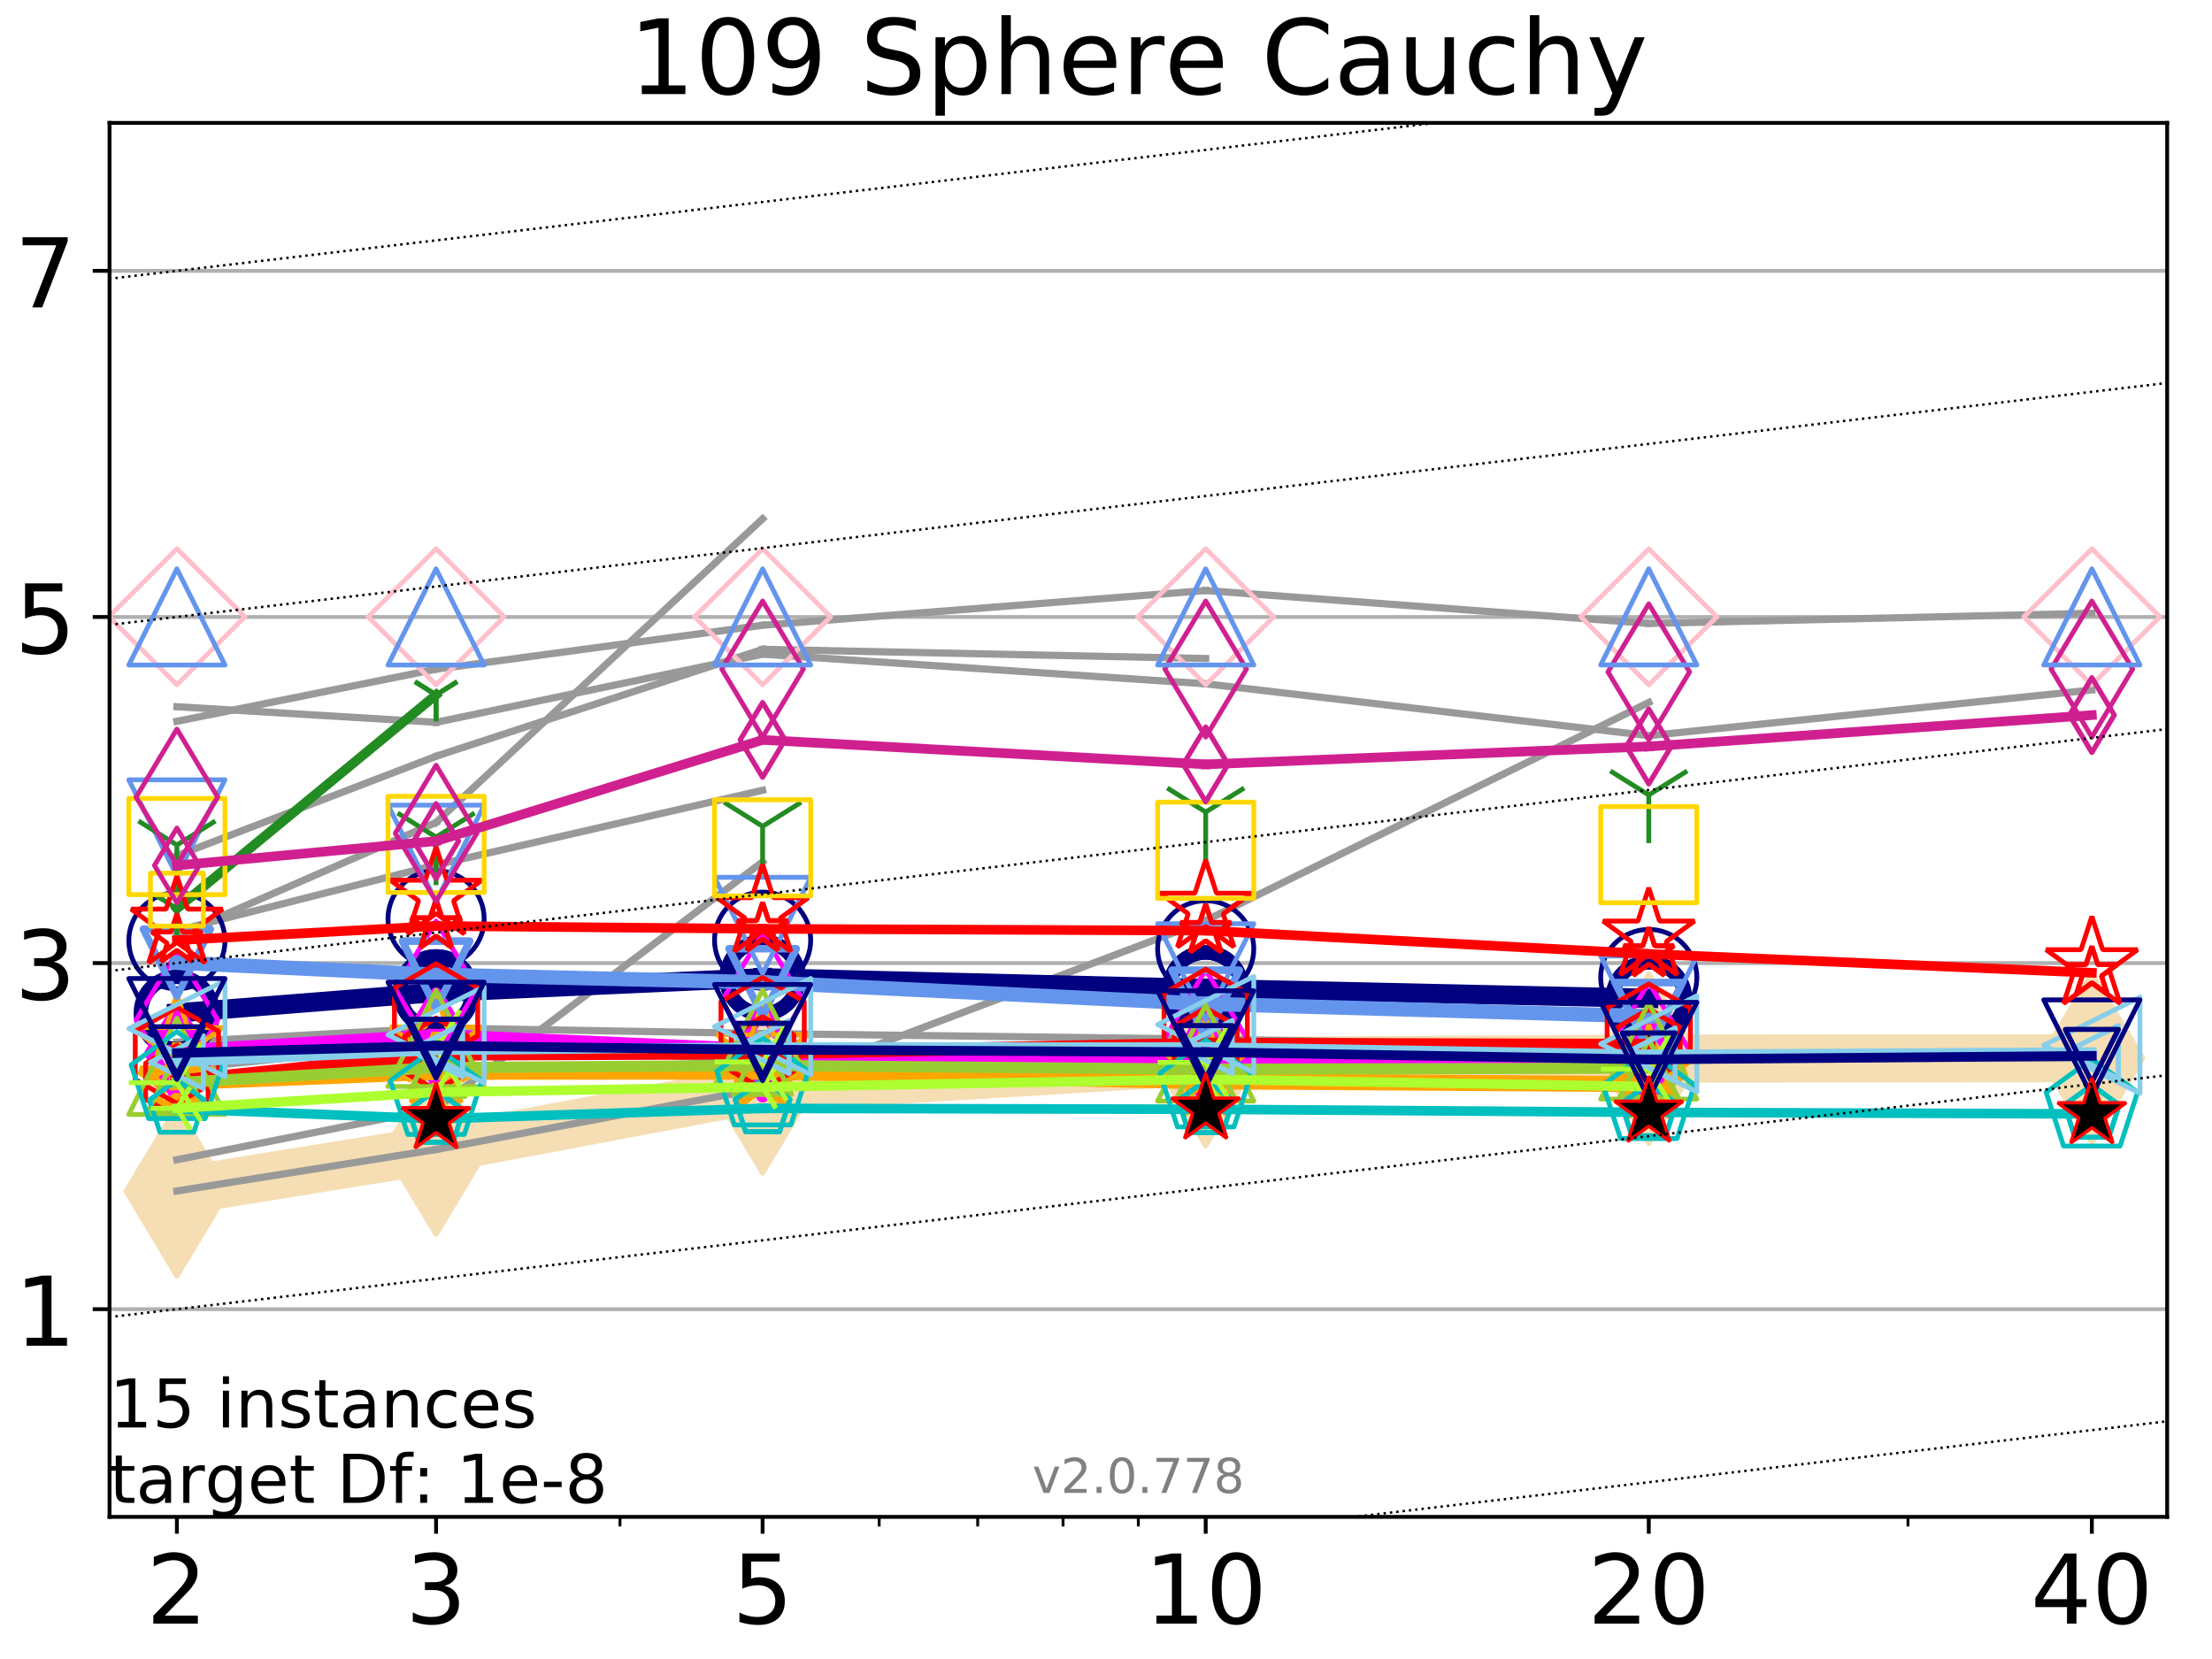 <?xml version="1.0" encoding="utf-8" standalone="no"?>
<!DOCTYPE svg PUBLIC "-//W3C//DTD SVG 1.1//EN"
  "http://www.w3.org/Graphics/SVG/1.1/DTD/svg11.dtd">
<!-- Created with matplotlib (http://matplotlib.org/) -->
<svg height="345pt" version="1.1" viewBox="0 0 460 345" width="460pt" xmlns="http://www.w3.org/2000/svg" xmlns:xlink="http://www.w3.org/1999/xlink">
 <defs>
  <style type="text/css">
*{stroke-linecap:butt;stroke-linejoin:round;}
  </style>
 </defs>
 <g id="figure_1">
  <g id="patch_1">
   <path d="M 0 345.6 
L 460.8 345.6 
L 460.8 0 
L 0 0 
z
" style="fill:#ffffff;"/>
  </g>
  <g id="axes_1">
   <g id="patch_2">
    <path d="M 22.78 315.44 
L 450.672 315.44 
L 450.672 25.56 
L 22.78 25.56 
z
" style="fill:#ffffff;"/>
   </g>
   <g id="line2d_1">
    <path clip-path="url(#p30b9a4c0ef)" d="M 36.786 247.737 
L 90.685 239.053 
L 158.59 226.3 
L 250.732 220.655 
L 342.873 220.151 
L 435.015 220.061 
" style="fill:none;stroke:#f5deb3;stroke-linecap:square;stroke-width:10;"/>
    <defs>
     <path d="M -0 17.678 
L 10.607 0 
L 0 -17.678 
L -10.607 -0 
z
" id="m2470c392b0" style="stroke:#f5deb3;stroke-linejoin:miter;"/>
    </defs>
    <g clip-path="url(#p30b9a4c0ef)">
     <use style="fill:#f5deb3;stroke:#f5deb3;stroke-linejoin:miter;" x="36.786" xlink:href="#m2470c392b0" y="247.737"/>
     <use style="fill:#f5deb3;stroke:#f5deb3;stroke-linejoin:miter;" x="90.685" xlink:href="#m2470c392b0" y="239.053"/>
     <use style="fill:#f5deb3;stroke:#f5deb3;stroke-linejoin:miter;" x="158.59" xlink:href="#m2470c392b0" y="226.3"/>
     <use style="fill:#f5deb3;stroke:#f5deb3;stroke-linejoin:miter;" x="250.732" xlink:href="#m2470c392b0" y="220.655"/>
     <use style="fill:#f5deb3;stroke:#f5deb3;stroke-linejoin:miter;" x="342.873" xlink:href="#m2470c392b0" y="220.151"/>
     <use style="fill:#f5deb3;stroke:#f5deb3;stroke-linejoin:miter;" x="435.015" xlink:href="#m2470c392b0" y="220.061"/>
    </g>
   </g>
   <g id="matplotlib.axis_1">
    <g id="xtick_1">
     <g id="line2d_2">
      <defs>
       <path d="M 0 0 
L 0 3.5 
" id="m9b2f57a8cb" style="stroke:#000000;stroke-width:0.8;"/>
      </defs>
      <g>
       <use style="stroke:#000000;stroke-width:0.8;" x="36.786" xlink:href="#m9b2f57a8cb" y="315.44"/>
      </g>
     </g>
     <g id="text_1">
      <!-- 2 -->
      <defs>
       <path d="M 19.188 8.297 
L 53.609 8.297 
L 53.609 0 
L 7.328 0 
L 7.328 8.297 
Q 12.938 14.109 22.625 23.891 
Q 32.328 33.688 34.812 36.531 
Q 39.547 41.844 41.422 45.531 
Q 43.312 49.219 43.312 52.781 
Q 43.312 58.594 39.234 62.25 
Q 35.156 65.922 28.609 65.922 
Q 23.969 65.922 18.812 64.312 
Q 13.672 62.703 7.812 59.422 
L 7.812 69.391 
Q 13.766 71.781 18.938 73 
Q 24.125 74.219 28.422 74.219 
Q 39.75 74.219 46.484 68.547 
Q 53.219 62.891 53.219 53.422 
Q 53.219 48.922 51.531 44.891 
Q 49.859 40.875 45.406 35.406 
Q 44.188 33.984 37.641 27.219 
Q 31.109 20.453 19.188 8.297 
z
" id="DejaVuSans-32"/>
      </defs>
      <g transform="translate(30.423 337.637)scale(0.2 -0.2)">
       <use xlink:href="#DejaVuSans-32"/>
      </g>
     </g>
    </g>
    <g id="xtick_2">
     <g id="line2d_3">
      <g>
       <use style="stroke:#000000;stroke-width:0.8;" x="90.685" xlink:href="#m9b2f57a8cb" y="315.44"/>
      </g>
     </g>
     <g id="text_2">
      <!-- 3 -->
      <defs>
       <path d="M 40.578 39.312 
Q 47.656 37.797 51.625 33 
Q 55.609 28.219 55.609 21.188 
Q 55.609 10.406 48.188 4.484 
Q 40.766 -1.422 27.094 -1.422 
Q 22.516 -1.422 17.656 -0.516 
Q 12.797 0.391 7.625 2.203 
L 7.625 11.719 
Q 11.719 9.328 16.594 8.109 
Q 21.484 6.891 26.812 6.891 
Q 36.078 6.891 40.938 10.547 
Q 45.797 14.203 45.797 21.188 
Q 45.797 27.641 41.281 31.266 
Q 36.766 34.906 28.719 34.906 
L 20.219 34.906 
L 20.219 43.016 
L 29.109 43.016 
Q 36.375 43.016 40.234 45.922 
Q 44.094 48.828 44.094 54.297 
Q 44.094 59.906 40.109 62.906 
Q 36.141 65.922 28.719 65.922 
Q 24.656 65.922 20.016 65.031 
Q 15.375 64.156 9.812 62.312 
L 9.812 71.094 
Q 15.438 72.656 20.344 73.438 
Q 25.25 74.219 29.594 74.219 
Q 40.828 74.219 47.359 69.109 
Q 53.906 64.016 53.906 55.328 
Q 53.906 49.266 50.438 45.094 
Q 46.969 40.922 40.578 39.312 
z
" id="DejaVuSans-33"/>
      </defs>
      <g transform="translate(84.323 337.637)scale(0.2 -0.2)">
       <use xlink:href="#DejaVuSans-33"/>
      </g>
     </g>
    </g>
    <g id="xtick_3">
     <g id="line2d_4">
      <g>
       <use style="stroke:#000000;stroke-width:0.8;" x="158.59" xlink:href="#m9b2f57a8cb" y="315.44"/>
      </g>
     </g>
     <g id="text_3">
      <!-- 5 -->
      <defs>
       <path d="M 10.797 72.906 
L 49.516 72.906 
L 49.516 64.594 
L 19.828 64.594 
L 19.828 46.734 
Q 21.969 47.469 24.109 47.828 
Q 26.266 48.188 28.422 48.188 
Q 40.625 48.188 47.75 41.5 
Q 54.891 34.812 54.891 23.391 
Q 54.891 11.625 47.562 5.094 
Q 40.234 -1.422 26.906 -1.422 
Q 22.312 -1.422 17.547 -0.641 
Q 12.797 0.141 7.719 1.703 
L 7.719 11.625 
Q 12.109 9.234 16.797 8.062 
Q 21.484 6.891 26.703 6.891 
Q 35.156 6.891 40.078 11.328 
Q 45.016 15.766 45.016 23.391 
Q 45.016 31 40.078 35.438 
Q 35.156 39.891 26.703 39.891 
Q 22.75 39.891 18.812 39.016 
Q 14.891 38.141 10.797 36.281 
z
" id="DejaVuSans-35"/>
      </defs>
      <g transform="translate(152.228 337.637)scale(0.2 -0.2)">
       <use xlink:href="#DejaVuSans-35"/>
      </g>
     </g>
    </g>
    <g id="xtick_4">
     <g id="line2d_5">
      <g>
       <use style="stroke:#000000;stroke-width:0.8;" x="250.732" xlink:href="#m9b2f57a8cb" y="315.44"/>
      </g>
     </g>
     <g id="text_4">
      <!-- 10 -->
      <defs>
       <path d="M 12.406 8.297 
L 28.516 8.297 
L 28.516 63.922 
L 10.984 60.406 
L 10.984 69.391 
L 28.422 72.906 
L 38.281 72.906 
L 38.281 8.297 
L 54.391 8.297 
L 54.391 0 
L 12.406 0 
z
" id="DejaVuSans-31"/>
       <path d="M 31.781 66.406 
Q 24.172 66.406 20.328 58.906 
Q 16.5 51.422 16.5 36.375 
Q 16.5 21.391 20.328 13.891 
Q 24.172 6.391 31.781 6.391 
Q 39.453 6.391 43.281 13.891 
Q 47.125 21.391 47.125 36.375 
Q 47.125 51.422 43.281 58.906 
Q 39.453 66.406 31.781 66.406 
z
M 31.781 74.219 
Q 44.047 74.219 50.516 64.516 
Q 56.984 54.828 56.984 36.375 
Q 56.984 17.969 50.516 8.266 
Q 44.047 -1.422 31.781 -1.422 
Q 19.531 -1.422 13.062 8.266 
Q 6.594 17.969 6.594 36.375 
Q 6.594 54.828 13.062 64.516 
Q 19.531 74.219 31.781 74.219 
z
" id="DejaVuSans-30"/>
      </defs>
      <g transform="translate(238.007 337.637)scale(0.2 -0.2)">
       <use xlink:href="#DejaVuSans-31"/>
       <use x="63.623" xlink:href="#DejaVuSans-30"/>
      </g>
     </g>
    </g>
    <g id="xtick_5">
     <g id="line2d_6">
      <g>
       <use style="stroke:#000000;stroke-width:0.8;" x="342.873" xlink:href="#m9b2f57a8cb" y="315.44"/>
      </g>
     </g>
     <g id="text_5">
      <!-- 20 -->
      <g transform="translate(330.148 337.637)scale(0.2 -0.2)">
       <use xlink:href="#DejaVuSans-32"/>
       <use x="63.623" xlink:href="#DejaVuSans-30"/>
      </g>
     </g>
    </g>
    <g id="xtick_6">
     <g id="line2d_7">
      <g>
       <use style="stroke:#000000;stroke-width:0.8;" x="435.015" xlink:href="#m9b2f57a8cb" y="315.44"/>
      </g>
     </g>
     <g id="text_6">
      <!-- 40 -->
      <defs>
       <path d="M 37.797 64.312 
L 12.891 25.391 
L 37.797 25.391 
z
M 35.203 72.906 
L 47.609 72.906 
L 47.609 25.391 
L 58.016 25.391 
L 58.016 17.188 
L 47.609 17.188 
L 47.609 0 
L 37.797 0 
L 37.797 17.188 
L 4.891 17.188 
L 4.891 26.703 
z
" id="DejaVuSans-34"/>
      </defs>
      <g transform="translate(422.29 337.637)scale(0.2 -0.2)">
       <use xlink:href="#DejaVuSans-34"/>
       <use x="63.623" xlink:href="#DejaVuSans-30"/>
      </g>
     </g>
    </g>
    <g id="xtick_7">
     <g id="line2d_8">
      <defs>
       <path d="M 0 0 
L 0 2 
" id="m25e5e645e1" style="stroke:#000000;stroke-width:0.6;"/>
      </defs>
      <g>
       <use style="stroke:#000000;stroke-width:0.6;" x="36.786" xlink:href="#m25e5e645e1" y="315.44"/>
      </g>
     </g>
    </g>
    <g id="xtick_8">
     <g id="line2d_9">
      <g>
       <use style="stroke:#000000;stroke-width:0.6;" x="90.685" xlink:href="#m25e5e645e1" y="315.44"/>
      </g>
     </g>
    </g>
    <g id="xtick_9">
     <g id="line2d_10">
      <g>
       <use style="stroke:#000000;stroke-width:0.6;" x="128.927" xlink:href="#m25e5e645e1" y="315.44"/>
      </g>
     </g>
    </g>
    <g id="xtick_10">
     <g id="line2d_11">
      <g>
       <use style="stroke:#000000;stroke-width:0.6;" x="158.59" xlink:href="#m25e5e645e1" y="315.44"/>
      </g>
     </g>
    </g>
    <g id="xtick_11">
     <g id="line2d_12">
      <g>
       <use style="stroke:#000000;stroke-width:0.6;" x="182.827" xlink:href="#m25e5e645e1" y="315.44"/>
      </g>
     </g>
    </g>
    <g id="xtick_12">
     <g id="line2d_13">
      <g>
       <use style="stroke:#000000;stroke-width:0.6;" x="203.318" xlink:href="#m25e5e645e1" y="315.44"/>
      </g>
     </g>
    </g>
    <g id="xtick_13">
     <g id="line2d_14">
      <g>
       <use style="stroke:#000000;stroke-width:0.6;" x="221.069" xlink:href="#m25e5e645e1" y="315.44"/>
      </g>
     </g>
    </g>
    <g id="xtick_14">
     <g id="line2d_15">
      <g>
       <use style="stroke:#000000;stroke-width:0.6;" x="236.726" xlink:href="#m25e5e645e1" y="315.44"/>
      </g>
     </g>
    </g>
    <g id="xtick_15">
     <g id="line2d_16">
      <g>
       <use style="stroke:#000000;stroke-width:0.6;" x="342.873" xlink:href="#m25e5e645e1" y="315.44"/>
      </g>
     </g>
    </g>
    <g id="xtick_16">
     <g id="line2d_17">
      <g>
       <use style="stroke:#000000;stroke-width:0.6;" x="396.773" xlink:href="#m25e5e645e1" y="315.44"/>
      </g>
     </g>
    </g>
    <g id="xtick_17">
     <g id="line2d_18">
      <g>
       <use style="stroke:#000000;stroke-width:0.6;" x="435.015" xlink:href="#m25e5e645e1" y="315.44"/>
      </g>
     </g>
    </g>
   </g>
   <g id="matplotlib.axis_2">
    <g id="ytick_1">
     <g id="line2d_19">
      <path clip-path="url(#p30b9a4c0ef)" d="M 22.78 272.254 
L 450.672 272.254 
" style="fill:none;stroke:#b0b0b0;stroke-linecap:square;stroke-width:0.8;"/>
     </g>
     <g id="line2d_20">
      <defs>
       <path d="M 0 0 
L -3.5 0 
" id="m7c962af529" style="stroke:#000000;stroke-width:0.8;"/>
      </defs>
      <g>
       <use style="stroke:#000000;stroke-width:0.8;" x="22.78" xlink:href="#m7c962af529" y="272.254"/>
      </g>
     </g>
     <g id="text_7">
      <!-- 1 -->
      <g transform="translate(3.055 279.853)scale(0.2 -0.2)">
       <use xlink:href="#DejaVuSans-31"/>
      </g>
     </g>
    </g>
    <g id="ytick_2">
     <g id="line2d_21">
      <path clip-path="url(#p30b9a4c0ef)" d="M 22.78 200.278 
L 450.672 200.278 
" style="fill:none;stroke:#b0b0b0;stroke-linecap:square;stroke-width:0.8;"/>
     </g>
     <g id="line2d_22">
      <g>
       <use style="stroke:#000000;stroke-width:0.8;" x="22.78" xlink:href="#m7c962af529" y="200.278"/>
      </g>
     </g>
     <g id="text_8">
      <!-- 3 -->
      <g transform="translate(3.055 207.876)scale(0.2 -0.2)">
       <use xlink:href="#DejaVuSans-33"/>
      </g>
     </g>
    </g>
    <g id="ytick_3">
     <g id="line2d_23">
      <path clip-path="url(#p30b9a4c0ef)" d="M 22.78 128.301 
L 450.672 128.301 
" style="fill:none;stroke:#b0b0b0;stroke-linecap:square;stroke-width:0.8;"/>
     </g>
     <g id="line2d_24">
      <g>
       <use style="stroke:#000000;stroke-width:0.8;" x="22.78" xlink:href="#m7c962af529" y="128.301"/>
      </g>
     </g>
     <g id="text_9">
      <!-- 5 -->
      <g transform="translate(3.055 135.9)scale(0.2 -0.2)">
       <use xlink:href="#DejaVuSans-35"/>
      </g>
     </g>
    </g>
    <g id="ytick_4">
     <g id="line2d_25">
      <path clip-path="url(#p30b9a4c0ef)" d="M 22.78 56.325 
L 450.672 56.325 
" style="fill:none;stroke:#b0b0b0;stroke-linecap:square;stroke-width:0.8;"/>
     </g>
     <g id="line2d_26">
      <g>
       <use style="stroke:#000000;stroke-width:0.8;" x="22.78" xlink:href="#m7c962af529" y="56.325"/>
      </g>
     </g>
     <g id="text_10">
      <!-- 7 -->
      <defs>
       <path d="M 8.203 72.906 
L 55.078 72.906 
L 55.078 68.703 
L 28.609 0 
L 18.312 0 
L 43.219 64.594 
L 8.203 64.594 
z
" id="DejaVuSans-37"/>
      </defs>
      <g transform="translate(3.055 63.923)scale(0.2 -0.2)">
       <use xlink:href="#DejaVuSans-37"/>
      </g>
     </g>
    </g>
   </g>
   <g id="line2d_27">
    <path clip-path="url(#p30b9a4c0ef)" d="M 36.786 36.14 
" style="fill:none;stroke:#999999;stroke-linecap:square;stroke-width:1.5;"/>
   </g>
   <g id="line2d_28"/>
   <g id="line2d_29"/>
   <g id="line2d_30">
    <path clip-path="url(#p30b9a4c0ef)" d="M 36.786 146.968 
L 90.685 150.213 
" style="fill:none;stroke:#999999;stroke-linecap:square;stroke-width:1.5;"/>
   </g>
   <g id="line2d_31">
    <path clip-path="url(#p30b9a4c0ef)" d="M 90.685 150.213 
L 158.59 136.042 
" style="fill:none;stroke:#999999;stroke-linecap:square;stroke-width:1.5;"/>
   </g>
   <g id="line2d_32">
    <path clip-path="url(#p30b9a4c0ef)" d="M 158.59 136.042 
L 250.732 142.205 
" style="fill:none;stroke:#999999;stroke-linecap:square;stroke-width:1.5;"/>
   </g>
   <g id="line2d_33">
    <path clip-path="url(#p30b9a4c0ef)" d="M 250.732 142.205 
L 342.873 152.992 
" style="fill:none;stroke:#999999;stroke-linecap:square;stroke-width:1.5;"/>
   </g>
   <g id="line2d_34">
    <path clip-path="url(#p30b9a4c0ef)" d="M 342.873 152.992 
L 435.015 143.483 
" style="fill:none;stroke:#999999;stroke-linecap:square;stroke-width:1.5;"/>
   </g>
   <g id="line2d_35">
    <path clip-path="url(#p30b9a4c0ef)" d="M 435.015 143.483 
" style="fill:none;stroke:#999999;stroke-linecap:square;stroke-width:1.5;"/>
   </g>
   <g id="line2d_36"/>
   <g id="line2d_37"/>
   <g id="line2d_38">
    <path clip-path="url(#p30b9a4c0ef)" d="M 36.786 193.512 
L 90.685 179.873 
" style="fill:none;stroke:#999999;stroke-linecap:square;stroke-width:1.5;"/>
   </g>
   <g id="line2d_39">
    <path clip-path="url(#p30b9a4c0ef)" d="M 90.685 179.873 
L 158.59 164.338 
" style="fill:none;stroke:#999999;stroke-linecap:square;stroke-width:1.5;"/>
   </g>
   <g id="line2d_40">
    <path clip-path="url(#p30b9a4c0ef)" d="M 158.59 164.338 
" style="fill:none;stroke:#999999;stroke-linecap:square;stroke-width:1.5;"/>
   </g>
   <g id="line2d_41"/>
   <g id="line2d_42"/>
   <g id="line2d_43">
    <path clip-path="url(#p30b9a4c0ef)" d="M 36.786 247.672 
L 90.685 239.045 
" style="fill:none;stroke:#999999;stroke-linecap:square;stroke-width:1.5;"/>
   </g>
   <g id="line2d_44">
    <path clip-path="url(#p30b9a4c0ef)" d="M 90.685 239.045 
L 158.59 226.297 
" style="fill:none;stroke:#999999;stroke-linecap:square;stroke-width:1.5;"/>
   </g>
   <g id="line2d_45">
    <path clip-path="url(#p30b9a4c0ef)" d="M 158.59 226.297 
L 250.732 191.438 
" style="fill:none;stroke:#999999;stroke-linecap:square;stroke-width:1.5;"/>
   </g>
   <g id="line2d_46">
    <path clip-path="url(#p30b9a4c0ef)" d="M 250.732 191.438 
L 342.873 146.083 
" style="fill:none;stroke:#999999;stroke-linecap:square;stroke-width:1.5;"/>
   </g>
   <g id="line2d_47">
    <path clip-path="url(#p30b9a4c0ef)" d="M 342.873 146.083 
" style="fill:none;stroke:#999999;stroke-linecap:square;stroke-width:1.5;"/>
   </g>
   <g id="line2d_48"/>
   <g id="line2d_49"/>
   <g id="line2d_50">
    <path clip-path="url(#p30b9a4c0ef)" d="M 36.786 218.419 
L 90.685 217.253 
" style="fill:none;stroke:#999999;stroke-linecap:square;stroke-width:1.5;"/>
   </g>
   <g id="line2d_51">
    <path clip-path="url(#p30b9a4c0ef)" d="M 90.685 217.253 
L 158.59 218.662 
" style="fill:none;stroke:#999999;stroke-linecap:square;stroke-width:1.5;"/>
   </g>
   <g id="line2d_52">
    <path clip-path="url(#p30b9a4c0ef)" d="M 158.59 218.662 
L 250.732 217.849 
" style="fill:none;stroke:#999999;stroke-linecap:square;stroke-width:1.5;"/>
   </g>
   <g id="line2d_53">
    <path clip-path="url(#p30b9a4c0ef)" d="M 250.732 217.849 
L 342.873 219.215 
" style="fill:none;stroke:#999999;stroke-linecap:square;stroke-width:1.5;"/>
   </g>
   <g id="line2d_54">
    <path clip-path="url(#p30b9a4c0ef)" d="M 342.873 219.215 
L 435.015 219.627 
" style="fill:none;stroke:#999999;stroke-linecap:square;stroke-width:1.5;"/>
   </g>
   <g id="line2d_55">
    <path clip-path="url(#p30b9a4c0ef)" d="M 435.015 219.627 
" style="fill:none;stroke:#999999;stroke-linecap:square;stroke-width:1.5;"/>
   </g>
   <g id="line2d_56"/>
   <g id="line2d_57"/>
   <g id="line2d_58"/>
   <g id="line2d_59"/>
   <g id="line2d_60"/>
   <g id="line2d_61"/>
   <g id="line2d_62"/>
   <g id="line2d_63"/>
   <g id="line2d_64"/>
   <g id="line2d_65"/>
   <g id="line2d_66">
    <path clip-path="url(#p30b9a4c0ef)" d="M 36.786 241.17 
L 90.685 230.507 
" style="fill:none;stroke:#999999;stroke-linecap:square;stroke-width:1.5;"/>
   </g>
   <g id="line2d_67">
    <path clip-path="url(#p30b9a4c0ef)" d="M 90.685 230.507 
L 158.59 179.221 
" style="fill:none;stroke:#999999;stroke-linecap:square;stroke-width:1.5;"/>
   </g>
   <g id="line2d_68">
    <path clip-path="url(#p30b9a4c0ef)" d="M 158.59 179.221 
" style="fill:none;stroke:#999999;stroke-linecap:square;stroke-width:1.5;"/>
   </g>
   <g id="line2d_69"/>
   <g id="line2d_70"/>
   <g id="line2d_71"/>
   <g id="line2d_72"/>
   <g id="line2d_73">
    <path clip-path="url(#p30b9a4c0ef)" d="M 36.786 222.331 
L 90.685 216.876 
" style="fill:none;stroke:#999999;stroke-linecap:square;stroke-width:1.5;"/>
   </g>
   <g id="line2d_74">
    <path clip-path="url(#p30b9a4c0ef)" d="M 90.685 216.876 
L 158.59 220.631 
" style="fill:none;stroke:#999999;stroke-linecap:square;stroke-width:1.5;"/>
   </g>
   <g id="line2d_75">
    <path clip-path="url(#p30b9a4c0ef)" d="M 158.59 220.631 
L 250.732 220.653 
" style="fill:none;stroke:#999999;stroke-linecap:square;stroke-width:1.5;"/>
   </g>
   <g id="line2d_76">
    <path clip-path="url(#p30b9a4c0ef)" d="M 250.732 220.653 
L 342.873 220.151 
" style="fill:none;stroke:#999999;stroke-linecap:square;stroke-width:1.5;"/>
   </g>
   <g id="line2d_77">
    <path clip-path="url(#p30b9a4c0ef)" d="M 342.873 220.151 
L 435.015 220.061 
" style="fill:none;stroke:#999999;stroke-linecap:square;stroke-width:1.5;"/>
   </g>
   <g id="line2d_78">
    <path clip-path="url(#p30b9a4c0ef)" d="M 435.015 220.061 
" style="fill:none;stroke:#999999;stroke-linecap:square;stroke-width:1.5;"/>
   </g>
   <g id="line2d_79"/>
   <g id="line2d_80"/>
   <g id="line2d_81">
    <path clip-path="url(#p30b9a4c0ef)" d="M 36.786 194.548 
L 90.685 171.024 
" style="fill:none;stroke:#999999;stroke-linecap:square;stroke-width:1.5;"/>
   </g>
   <g id="line2d_82">
    <path clip-path="url(#p30b9a4c0ef)" d="M 90.685 171.024 
L 158.59 107.888 
" style="fill:none;stroke:#999999;stroke-linecap:square;stroke-width:1.5;"/>
   </g>
   <g id="line2d_83">
    <path clip-path="url(#p30b9a4c0ef)" d="M 158.59 107.888 
" style="fill:none;stroke:#999999;stroke-linecap:square;stroke-width:1.5;"/>
   </g>
   <g id="line2d_84"/>
   <g id="line2d_85"/>
   <g id="line2d_86">
    <path clip-path="url(#p30b9a4c0ef)" d="M 36.786 177.947 
L 90.685 157.266 
" style="fill:none;stroke:#999999;stroke-linecap:square;stroke-width:1.5;"/>
   </g>
   <g id="line2d_87">
    <path clip-path="url(#p30b9a4c0ef)" d="M 90.685 157.266 
L 158.59 135.031 
" style="fill:none;stroke:#999999;stroke-linecap:square;stroke-width:1.5;"/>
   </g>
   <g id="line2d_88">
    <path clip-path="url(#p30b9a4c0ef)" d="M 158.59 135.031 
L 250.732 136.944 
" style="fill:none;stroke:#999999;stroke-linecap:square;stroke-width:1.5;"/>
   </g>
   <g id="line2d_89">
    <path clip-path="url(#p30b9a4c0ef)" d="M 250.732 136.944 
" style="fill:none;stroke:#999999;stroke-linecap:square;stroke-width:1.5;"/>
   </g>
   <g id="line2d_90"/>
   <g id="line2d_91"/>
   <g id="line2d_92"/>
   <g id="line2d_93"/>
   <g id="line2d_94"/>
   <g id="line2d_95"/>
   <g id="line2d_96"/>
   <g id="line2d_97"/>
   <g id="line2d_98"/>
   <g id="line2d_99"/>
   <g id="line2d_100">
    <path clip-path="url(#p30b9a4c0ef)" d="M 36.786 164.195 
" style="fill:none;stroke:#999999;stroke-linecap:square;stroke-width:1.5;"/>
   </g>
   <g id="line2d_101"/>
   <g id="line2d_102"/>
   <g id="line2d_103">
    <path clip-path="url(#p30b9a4c0ef)" d="M 36.786 216.708 
L 90.685 213.769 
" style="fill:none;stroke:#999999;stroke-linecap:square;stroke-width:1.5;"/>
   </g>
   <g id="line2d_104">
    <path clip-path="url(#p30b9a4c0ef)" d="M 90.685 213.769 
L 158.59 214.936 
" style="fill:none;stroke:#999999;stroke-linecap:square;stroke-width:1.5;"/>
   </g>
   <g id="line2d_105">
    <path clip-path="url(#p30b9a4c0ef)" d="M 158.59 214.936 
L 250.732 216.094 
" style="fill:none;stroke:#999999;stroke-linecap:square;stroke-width:1.5;"/>
   </g>
   <g id="line2d_106">
    <path clip-path="url(#p30b9a4c0ef)" d="M 250.732 216.094 
L 342.873 217.675 
" style="fill:none;stroke:#999999;stroke-linecap:square;stroke-width:1.5;"/>
   </g>
   <g id="line2d_107">
    <path clip-path="url(#p30b9a4c0ef)" d="M 342.873 217.675 
" style="fill:none;stroke:#999999;stroke-linecap:square;stroke-width:1.5;"/>
   </g>
   <g id="line2d_108"/>
   <g id="line2d_109"/>
   <g id="line2d_110">
    <path clip-path="url(#p30b9a4c0ef)" d="M 36.786 149.998 
L 90.685 139.162 
" style="fill:none;stroke:#999999;stroke-linecap:square;stroke-width:1.5;"/>
   </g>
   <g id="line2d_111">
    <path clip-path="url(#p30b9a4c0ef)" d="M 90.685 139.162 
L 158.59 130.02 
" style="fill:none;stroke:#999999;stroke-linecap:square;stroke-width:1.5;"/>
   </g>
   <g id="line2d_112">
    <path clip-path="url(#p30b9a4c0ef)" d="M 158.59 130.02 
L 250.732 122.805 
" style="fill:none;stroke:#999999;stroke-linecap:square;stroke-width:1.5;"/>
   </g>
   <g id="line2d_113">
    <path clip-path="url(#p30b9a4c0ef)" d="M 250.732 122.805 
L 342.873 129.648 
" style="fill:none;stroke:#999999;stroke-linecap:square;stroke-width:1.5;"/>
   </g>
   <g id="line2d_114">
    <path clip-path="url(#p30b9a4c0ef)" d="M 342.873 129.648 
L 435.015 127.537 
" style="fill:none;stroke:#999999;stroke-linecap:square;stroke-width:1.5;"/>
   </g>
   <g id="line2d_115">
    <path clip-path="url(#p30b9a4c0ef)" d="M 435.015 127.537 
" style="fill:none;stroke:#999999;stroke-linecap:square;stroke-width:1.5;"/>
   </g>
   <g id="line2d_116"/>
   <g id="line2d_117"/>
   <g id="line2d_118">
    <path clip-path="url(#p30b9a4c0ef)" d="M 36.786 210.645 
L 90.685 206.394 
" style="fill:none;stroke:#000080;stroke-linecap:square;stroke-width:4;"/>
    <defs>
     <path d="M 0 7.5 
C 1.989 7.5 3.897 6.71 5.303 5.303 
C 6.71 3.897 7.5 1.989 7.5 0 
C 7.5 -1.989 6.71 -3.897 5.303 -5.303 
C 3.897 -6.71 1.989 -7.5 0 -7.5 
C -1.989 -7.5 -3.897 -6.71 -5.303 -5.303 
C -6.71 -3.897 -7.5 -1.989 -7.5 0 
C -7.5 1.989 -6.71 3.897 -5.303 5.303 
C -3.897 6.71 -1.989 7.5 0 7.5 
z
" id="m996f63aa83" style="stroke:#000080;stroke-width:3;"/>
    </defs>
    <g clip-path="url(#p30b9a4c0ef)">
     <use style="fill:none;stroke:#000080;stroke-width:3;" x="36.786" xlink:href="#m996f63aa83" y="210.645"/>
     <use style="fill:none;stroke:#000080;stroke-width:3;" x="90.685" xlink:href="#m996f63aa83" y="206.394"/>
    </g>
   </g>
   <g id="line2d_119">
    <path clip-path="url(#p30b9a4c0ef)" d="M 90.685 206.394 
L 158.59 203.333 
" style="fill:none;stroke:#000080;stroke-linecap:square;stroke-width:4;"/>
    <g clip-path="url(#p30b9a4c0ef)">
     <use style="fill:none;stroke:#000080;stroke-width:3;" x="90.685" xlink:href="#m996f63aa83" y="206.394"/>
     <use style="fill:none;stroke:#000080;stroke-width:3;" x="158.59" xlink:href="#m996f63aa83" y="203.333"/>
    </g>
   </g>
   <g id="line2d_120">
    <path clip-path="url(#p30b9a4c0ef)" d="M 158.59 203.333 
L 250.732 205.562 
" style="fill:none;stroke:#000080;stroke-linecap:square;stroke-width:4;"/>
    <g clip-path="url(#p30b9a4c0ef)">
     <use style="fill:none;stroke:#000080;stroke-width:3;" x="158.59" xlink:href="#m996f63aa83" y="203.333"/>
     <use style="fill:none;stroke:#000080;stroke-width:3;" x="250.732" xlink:href="#m996f63aa83" y="205.562"/>
    </g>
   </g>
   <g id="line2d_121">
    <path clip-path="url(#p30b9a4c0ef)" d="M 250.732 205.562 
L 342.873 207.603 
" style="fill:none;stroke:#000080;stroke-linecap:square;stroke-width:4;"/>
    <g clip-path="url(#p30b9a4c0ef)">
     <use style="fill:none;stroke:#000080;stroke-width:3;" x="250.732" xlink:href="#m996f63aa83" y="205.562"/>
     <use style="fill:none;stroke:#000080;stroke-width:3;" x="342.873" xlink:href="#m996f63aa83" y="207.603"/>
    </g>
   </g>
   <g id="line2d_122">
    <path clip-path="url(#p30b9a4c0ef)" d="M 342.873 207.603 
" style="fill:none;stroke:#000080;stroke-linecap:square;stroke-width:4;"/>
    <g clip-path="url(#p30b9a4c0ef)">
     <use style="fill:none;stroke:#000080;stroke-width:3;" x="342.873" xlink:href="#m996f63aa83" y="207.603"/>
    </g>
   </g>
   <g id="line2d_123"/>
   <g id="line2d_124">
    <defs>
     <path d="M 0 10 
C 2.652 10 5.196 8.946 7.071 7.071 
C 8.946 5.196 10 2.652 10 0 
C 10 -2.652 8.946 -5.196 7.071 -7.071 
C 5.196 -8.946 2.652 -10 0 -10 
C -2.652 -10 -5.196 -8.946 -7.071 -7.071 
C -8.946 -5.196 -10 -2.652 -10 0 
C -10 2.652 -8.946 5.196 -7.071 7.071 
C -5.196 8.946 -2.652 10 0 10 
z
" id="mbfc716b656" style="stroke:#000080;"/>
    </defs>
    <g clip-path="url(#p30b9a4c0ef)">
     <use style="fill:none;stroke:#000080;" x="36.786" xlink:href="#mbfc716b656" y="195.634"/>
     <use style="fill:none;stroke:#000080;" x="90.685" xlink:href="#mbfc716b656" y="191.071"/>
     <use style="fill:none;stroke:#000080;" x="158.59" xlink:href="#mbfc716b656" y="195.516"/>
     <use style="fill:none;stroke:#000080;" x="250.732" xlink:href="#mbfc716b656" y="197.306"/>
     <use style="fill:none;stroke:#000080;" x="342.873" xlink:href="#mbfc716b656" y="203.278"/>
    </g>
   </g>
   <g id="line2d_125">
    <path clip-path="url(#p30b9a4c0ef)" d="M 36.786 219.073 
L 90.685 215.828 
" style="fill:none;stroke:#ff00ff;stroke-linecap:square;stroke-width:3.667;"/>
    <defs>
     <path d="M -0 9.192 
L 5.515 0 
L 0 -9.192 
L -5.515 -0 
z
" id="md8d5678e0b" style="stroke:#ff00ff;stroke-linejoin:miter;stroke-width:2.5;"/>
    </defs>
    <g clip-path="url(#p30b9a4c0ef)">
     <use style="fill:none;stroke:#ff00ff;stroke-linejoin:miter;stroke-width:2.5;" x="36.786" xlink:href="#md8d5678e0b" y="219.073"/>
     <use style="fill:none;stroke:#ff00ff;stroke-linejoin:miter;stroke-width:2.5;" x="90.685" xlink:href="#md8d5678e0b" y="215.828"/>
    </g>
   </g>
   <g id="line2d_126">
    <path clip-path="url(#p30b9a4c0ef)" d="M 90.685 215.828 
L 158.59 218.804 
" style="fill:none;stroke:#ff00ff;stroke-linecap:square;stroke-width:3.667;"/>
    <g clip-path="url(#p30b9a4c0ef)">
     <use style="fill:none;stroke:#ff00ff;stroke-linejoin:miter;stroke-width:2.5;" x="90.685" xlink:href="#md8d5678e0b" y="215.828"/>
     <use style="fill:none;stroke:#ff00ff;stroke-linejoin:miter;stroke-width:2.5;" x="158.59" xlink:href="#md8d5678e0b" y="218.804"/>
    </g>
   </g>
   <g id="line2d_127">
    <path clip-path="url(#p30b9a4c0ef)" d="M 158.59 218.804 
L 250.732 219.716 
" style="fill:none;stroke:#ff00ff;stroke-linecap:square;stroke-width:3.667;"/>
    <g clip-path="url(#p30b9a4c0ef)">
     <use style="fill:none;stroke:#ff00ff;stroke-linejoin:miter;stroke-width:2.5;" x="158.59" xlink:href="#md8d5678e0b" y="218.804"/>
     <use style="fill:none;stroke:#ff00ff;stroke-linejoin:miter;stroke-width:2.5;" x="250.732" xlink:href="#md8d5678e0b" y="219.716"/>
    </g>
   </g>
   <g id="line2d_128">
    <path clip-path="url(#p30b9a4c0ef)" d="M 250.732 219.716 
L 342.873 220.592 
" style="fill:none;stroke:#ff00ff;stroke-linecap:square;stroke-width:3.667;"/>
    <g clip-path="url(#p30b9a4c0ef)">
     <use style="fill:none;stroke:#ff00ff;stroke-linejoin:miter;stroke-width:2.5;" x="250.732" xlink:href="#md8d5678e0b" y="219.716"/>
     <use style="fill:none;stroke:#ff00ff;stroke-linejoin:miter;stroke-width:2.5;" x="342.873" xlink:href="#md8d5678e0b" y="220.592"/>
    </g>
   </g>
   <g id="line2d_129">
    <path clip-path="url(#p30b9a4c0ef)" d="M 342.873 220.592 
" style="fill:none;stroke:#ff00ff;stroke-linecap:square;stroke-width:3.667;"/>
    <g clip-path="url(#p30b9a4c0ef)">
     <use style="fill:none;stroke:#ff00ff;stroke-linejoin:miter;stroke-width:2.5;" x="342.873" xlink:href="#md8d5678e0b" y="220.592"/>
    </g>
   </g>
   <g id="line2d_130"/>
   <g id="line2d_131">
    <defs>
     <path d="M -0 14.142 
L 8.485 0 
L -0 -14.142 
L -8.485 -0 
z
" id="mcc8dbffc2b" style="stroke:#ff00ff;stroke-linejoin:miter;"/>
    </defs>
    <g clip-path="url(#p30b9a4c0ef)">
     <use style="fill:none;stroke:#ff00ff;stroke-linejoin:miter;" x="36.786" xlink:href="#mcc8dbffc2b" y="212.095"/>
     <use style="fill:none;stroke:#ff00ff;stroke-linejoin:miter;" x="90.685" xlink:href="#mcc8dbffc2b" y="205.689"/>
     <use style="fill:none;stroke:#ff00ff;stroke-linejoin:miter;" x="158.59" xlink:href="#mcc8dbffc2b" y="208.178"/>
     <use style="fill:none;stroke:#ff00ff;stroke-linejoin:miter;" x="250.732" xlink:href="#mcc8dbffc2b" y="215.813"/>
     <use style="fill:none;stroke:#ff00ff;stroke-linejoin:miter;" x="342.873" xlink:href="#mcc8dbffc2b" y="218.465"/>
    </g>
   </g>
   <g id="line2d_132">
    <path clip-path="url(#p30b9a4c0ef)" d="M 36.786 225.039 
L 90.685 222.888 
" style="fill:none;stroke:#ffa500;stroke-linecap:square;stroke-width:3.333;"/>
    <defs>
     <path d="M 0 -8 
L -1.796 -2.472 
L -7.608 -2.472 
L -2.906 0.944 
L -4.702 6.472 
L -0 3.056 
L 4.702 6.472 
L 2.906 0.944 
L 7.608 -2.472 
L 1.796 -2.472 
z
" id="m4f9447310d" style="stroke:#ffa500;stroke-linejoin:bevel;stroke-width:2;"/>
    </defs>
    <g clip-path="url(#p30b9a4c0ef)">
     <use style="fill:none;stroke:#ffa500;stroke-linejoin:bevel;stroke-width:2;" x="36.786" xlink:href="#m4f9447310d" y="225.039"/>
     <use style="fill:none;stroke:#ffa500;stroke-linejoin:bevel;stroke-width:2;" x="90.685" xlink:href="#m4f9447310d" y="222.888"/>
    </g>
   </g>
   <g id="line2d_133">
    <path clip-path="url(#p30b9a4c0ef)" d="M 90.685 222.888 
L 158.59 222.849 
" style="fill:none;stroke:#ffa500;stroke-linecap:square;stroke-width:3.333;"/>
    <g clip-path="url(#p30b9a4c0ef)">
     <use style="fill:none;stroke:#ffa500;stroke-linejoin:bevel;stroke-width:2;" x="90.685" xlink:href="#m4f9447310d" y="222.888"/>
     <use style="fill:none;stroke:#ffa500;stroke-linejoin:bevel;stroke-width:2;" x="158.59" xlink:href="#m4f9447310d" y="222.849"/>
    </g>
   </g>
   <g id="line2d_134">
    <path clip-path="url(#p30b9a4c0ef)" d="M 158.59 222.849 
L 250.732 224.867 
" style="fill:none;stroke:#ffa500;stroke-linecap:square;stroke-width:3.333;"/>
    <g clip-path="url(#p30b9a4c0ef)">
     <use style="fill:none;stroke:#ffa500;stroke-linejoin:bevel;stroke-width:2;" x="158.59" xlink:href="#m4f9447310d" y="222.849"/>
     <use style="fill:none;stroke:#ffa500;stroke-linejoin:bevel;stroke-width:2;" x="250.732" xlink:href="#m4f9447310d" y="224.867"/>
    </g>
   </g>
   <g id="line2d_135">
    <path clip-path="url(#p30b9a4c0ef)" d="M 250.732 224.867 
L 342.873 225.448 
" style="fill:none;stroke:#ffa500;stroke-linecap:square;stroke-width:3.333;"/>
    <g clip-path="url(#p30b9a4c0ef)">
     <use style="fill:none;stroke:#ffa500;stroke-linejoin:bevel;stroke-width:2;" x="250.732" xlink:href="#m4f9447310d" y="224.867"/>
     <use style="fill:none;stroke:#ffa500;stroke-linejoin:bevel;stroke-width:2;" x="342.873" xlink:href="#m4f9447310d" y="225.448"/>
    </g>
   </g>
   <g id="line2d_136">
    <path clip-path="url(#p30b9a4c0ef)" d="M 342.873 225.448 
" style="fill:none;stroke:#ffa500;stroke-linecap:square;stroke-width:3.333;"/>
    <g clip-path="url(#p30b9a4c0ef)">
     <use style="fill:none;stroke:#ffa500;stroke-linejoin:bevel;stroke-width:2;" x="342.873" xlink:href="#m4f9447310d" y="225.448"/>
    </g>
   </g>
   <g id="line2d_137"/>
   <g id="line2d_138">
    <defs>
     <path d="M 0 -10 
L -2.245 -3.09 
L -9.511 -3.09 
L -3.633 1.18 
L -5.878 8.09 
L -0 3.82 
L 5.878 8.09 
L 3.633 1.18 
L 9.511 -3.09 
L 2.245 -3.09 
z
" id="m2a78e8ba87" style="stroke:#ffa500;stroke-linejoin:bevel;"/>
    </defs>
    <g clip-path="url(#p30b9a4c0ef)">
     <use style="fill:none;stroke:#ffa500;stroke-linejoin:bevel;" x="36.786" xlink:href="#m2a78e8ba87" y="216.775"/>
     <use style="fill:none;stroke:#ffa500;stroke-linejoin:bevel;" x="90.685" xlink:href="#m2a78e8ba87" y="216.671"/>
     <use style="fill:none;stroke:#ffa500;stroke-linejoin:bevel;" x="158.59" xlink:href="#m2a78e8ba87" y="218.253"/>
     <use style="fill:none;stroke:#ffa500;stroke-linejoin:bevel;" x="250.732" xlink:href="#m2a78e8ba87" y="221.477"/>
     <use style="fill:none;stroke:#ffa500;stroke-linejoin:bevel;" x="342.873" xlink:href="#m2a78e8ba87" y="223.106"/>
    </g>
   </g>
   <g id="line2d_139">
    <path clip-path="url(#p30b9a4c0ef)" d="M 36.786 200.197 
L 90.685 202.709 
" style="fill:none;stroke:#6495ed;stroke-linecap:square;stroke-width:3;"/>
    <defs>
     <path d="M -0 7 
L 7 -7 
L -7 -7 
z
" id="m002b529ad4" style="stroke:#6495ed;stroke-linejoin:miter;stroke-width:1.5;"/>
    </defs>
    <g clip-path="url(#p30b9a4c0ef)">
     <use style="fill:none;stroke:#6495ed;stroke-linejoin:miter;stroke-width:1.5;" x="36.786" xlink:href="#m002b529ad4" y="200.197"/>
     <use style="fill:none;stroke:#6495ed;stroke-linejoin:miter;stroke-width:1.5;" x="90.685" xlink:href="#m002b529ad4" y="202.709"/>
    </g>
   </g>
   <g id="line2d_140">
    <path clip-path="url(#p30b9a4c0ef)" d="M 90.685 202.709 
L 158.59 204.285 
" style="fill:none;stroke:#6495ed;stroke-linecap:square;stroke-width:3;"/>
    <g clip-path="url(#p30b9a4c0ef)">
     <use style="fill:none;stroke:#6495ed;stroke-linejoin:miter;stroke-width:1.5;" x="90.685" xlink:href="#m002b529ad4" y="202.709"/>
     <use style="fill:none;stroke:#6495ed;stroke-linejoin:miter;stroke-width:1.5;" x="158.59" xlink:href="#m002b529ad4" y="204.285"/>
    </g>
   </g>
   <g id="line2d_141">
    <path clip-path="url(#p30b9a4c0ef)" d="M 158.59 204.285 
L 250.732 208.751 
" style="fill:none;stroke:#6495ed;stroke-linecap:square;stroke-width:3;"/>
    <g clip-path="url(#p30b9a4c0ef)">
     <use style="fill:none;stroke:#6495ed;stroke-linejoin:miter;stroke-width:1.5;" x="158.59" xlink:href="#m002b529ad4" y="204.285"/>
     <use style="fill:none;stroke:#6495ed;stroke-linejoin:miter;stroke-width:1.5;" x="250.732" xlink:href="#m002b529ad4" y="208.751"/>
    </g>
   </g>
   <g id="line2d_142">
    <path clip-path="url(#p30b9a4c0ef)" d="M 250.732 208.751 
L 342.873 211.333 
" style="fill:none;stroke:#6495ed;stroke-linecap:square;stroke-width:3;"/>
    <g clip-path="url(#p30b9a4c0ef)">
     <use style="fill:none;stroke:#6495ed;stroke-linejoin:miter;stroke-width:1.5;" x="250.732" xlink:href="#m002b529ad4" y="208.751"/>
     <use style="fill:none;stroke:#6495ed;stroke-linejoin:miter;stroke-width:1.5;" x="342.873" xlink:href="#m002b529ad4" y="211.333"/>
    </g>
   </g>
   <g id="line2d_143">
    <path clip-path="url(#p30b9a4c0ef)" d="M 342.873 211.333 
" style="fill:none;stroke:#6495ed;stroke-linecap:square;stroke-width:3;"/>
    <g clip-path="url(#p30b9a4c0ef)">
     <use style="fill:none;stroke:#6495ed;stroke-linejoin:miter;stroke-width:1.5;" x="342.873" xlink:href="#m002b529ad4" y="211.333"/>
    </g>
   </g>
   <g id="line2d_144"/>
   <g id="line2d_145">
    <defs>
     <path d="M -0 10 
L 10 -10 
L -10 -10 
z
" id="mcacf40f053" style="stroke:#6495ed;stroke-linejoin:miter;"/>
    </defs>
    <g clip-path="url(#p30b9a4c0ef)">
     <use style="fill:none;stroke:#6495ed;stroke-linejoin:miter;" x="36.786" xlink:href="#mcacf40f053" y="172.163"/>
     <use style="fill:none;stroke:#6495ed;stroke-linejoin:miter;" x="90.685" xlink:href="#mcacf40f053" y="177.433"/>
     <use style="fill:none;stroke:#6495ed;stroke-linejoin:miter;" x="158.59" xlink:href="#mcacf40f053" y="192.443"/>
     <use style="fill:none;stroke:#6495ed;stroke-linejoin:miter;" x="250.732" xlink:href="#mcacf40f053" y="202.096"/>
     <use style="fill:none;stroke:#6495ed;stroke-linejoin:miter;" x="342.873" xlink:href="#mcacf40f053" y="208.81"/>
    </g>
   </g>
   <g id="line2d_146">
    <path clip-path="url(#p30b9a4c0ef)" d="M 36.786 224.852 
L 90.685 219.227 
" style="fill:none;stroke:#ff0000;stroke-linecap:square;stroke-width:2.667;"/>
    <defs>
     <path d="M 0 -7.5 
L -6.495 -3.75 
L -6.495 3.75 
L -0 7.5 
L 6.495 3.75 
L 6.495 -3.75 
z
" id="mc48f872061" style="stroke:#ff0000;stroke-linejoin:miter;"/>
    </defs>
    <g clip-path="url(#p30b9a4c0ef)">
     <use style="fill:none;stroke:#ff0000;stroke-linejoin:miter;" x="36.786" xlink:href="#mc48f872061" y="224.852"/>
     <use style="fill:none;stroke:#ff0000;stroke-linejoin:miter;" x="90.685" xlink:href="#mc48f872061" y="219.227"/>
    </g>
   </g>
   <g id="line2d_147">
    <path clip-path="url(#p30b9a4c0ef)" d="M 90.685 219.227 
L 158.59 218.969 
" style="fill:none;stroke:#ff0000;stroke-linecap:square;stroke-width:2.667;"/>
    <g clip-path="url(#p30b9a4c0ef)">
     <use style="fill:none;stroke:#ff0000;stroke-linejoin:miter;" x="90.685" xlink:href="#mc48f872061" y="219.227"/>
     <use style="fill:none;stroke:#ff0000;stroke-linejoin:miter;" x="158.59" xlink:href="#mc48f872061" y="218.969"/>
    </g>
   </g>
   <g id="line2d_148">
    <path clip-path="url(#p30b9a4c0ef)" d="M 158.59 218.969 
L 250.732 217.138 
" style="fill:none;stroke:#ff0000;stroke-linecap:square;stroke-width:2.667;"/>
    <g clip-path="url(#p30b9a4c0ef)">
     <use style="fill:none;stroke:#ff0000;stroke-linejoin:miter;" x="158.59" xlink:href="#mc48f872061" y="218.969"/>
     <use style="fill:none;stroke:#ff0000;stroke-linejoin:miter;" x="250.732" xlink:href="#mc48f872061" y="217.138"/>
    </g>
   </g>
   <g id="line2d_149">
    <path clip-path="url(#p30b9a4c0ef)" d="M 250.732 217.138 
L 342.873 217.377 
" style="fill:none;stroke:#ff0000;stroke-linecap:square;stroke-width:2.667;"/>
    <g clip-path="url(#p30b9a4c0ef)">
     <use style="fill:none;stroke:#ff0000;stroke-linejoin:miter;" x="250.732" xlink:href="#mc48f872061" y="217.138"/>
     <use style="fill:none;stroke:#ff0000;stroke-linejoin:miter;" x="342.873" xlink:href="#mc48f872061" y="217.377"/>
    </g>
   </g>
   <g id="line2d_150">
    <path clip-path="url(#p30b9a4c0ef)" d="M 342.873 217.377 
" style="fill:none;stroke:#ff0000;stroke-linecap:square;stroke-width:2.667;"/>
    <g clip-path="url(#p30b9a4c0ef)">
     <use style="fill:none;stroke:#ff0000;stroke-linejoin:miter;" x="342.873" xlink:href="#mc48f872061" y="217.377"/>
    </g>
   </g>
   <g id="line2d_151"/>
   <g id="line2d_152">
    <defs>
     <path d="M 0 -10 
L -8.66 -5 
L -8.66 5 
L -0 10 
L 8.66 5 
L 8.66 -5 
z
" id="mae98170306" style="stroke:#ff0000;stroke-linejoin:miter;"/>
    </defs>
    <g clip-path="url(#p30b9a4c0ef)">
     <use style="fill:none;stroke:#ff0000;stroke-linejoin:miter;" x="36.786" xlink:href="#mae98170306" y="219.491"/>
     <use style="fill:none;stroke:#ff0000;stroke-linejoin:miter;" x="90.685" xlink:href="#mae98170306" y="210.418"/>
     <use style="fill:none;stroke:#ff0000;stroke-linejoin:miter;" x="158.59" xlink:href="#mae98170306" y="213.288"/>
     <use style="fill:none;stroke:#ff0000;stroke-linejoin:miter;" x="250.732" xlink:href="#mae98170306" y="211.552"/>
     <use style="fill:none;stroke:#ff0000;stroke-linejoin:miter;" x="342.873" xlink:href="#mae98170306" y="214.609"/>
    </g>
   </g>
   <g id="line2d_153">
    <path clip-path="url(#p30b9a4c0ef)" d="M 36.786 225.148 
L 90.685 222.019 
" style="fill:none;stroke:#9acd32;stroke-linecap:square;stroke-width:2.333;"/>
    <defs>
     <path d="M 0 -6 
L -6 6 
L 6 6 
z
" id="m5ede6bdf83" style="stroke:#9acd32;stroke-linejoin:miter;"/>
    </defs>
    <g clip-path="url(#p30b9a4c0ef)">
     <use style="fill:none;stroke:#9acd32;stroke-linejoin:miter;" x="36.786" xlink:href="#m5ede6bdf83" y="225.148"/>
     <use style="fill:none;stroke:#9acd32;stroke-linejoin:miter;" x="90.685" xlink:href="#m5ede6bdf83" y="222.019"/>
    </g>
   </g>
   <g id="line2d_154">
    <path clip-path="url(#p30b9a4c0ef)" d="M 90.685 222.019 
L 158.59 221.571 
" style="fill:none;stroke:#9acd32;stroke-linecap:square;stroke-width:2.333;"/>
    <g clip-path="url(#p30b9a4c0ef)">
     <use style="fill:none;stroke:#9acd32;stroke-linejoin:miter;" x="90.685" xlink:href="#m5ede6bdf83" y="222.019"/>
     <use style="fill:none;stroke:#9acd32;stroke-linejoin:miter;" x="158.59" xlink:href="#m5ede6bdf83" y="221.571"/>
    </g>
   </g>
   <g id="line2d_155">
    <path clip-path="url(#p30b9a4c0ef)" d="M 158.59 221.571 
L 250.732 222.351 
" style="fill:none;stroke:#9acd32;stroke-linecap:square;stroke-width:2.333;"/>
    <g clip-path="url(#p30b9a4c0ef)">
     <use style="fill:none;stroke:#9acd32;stroke-linejoin:miter;" x="158.59" xlink:href="#m5ede6bdf83" y="221.571"/>
     <use style="fill:none;stroke:#9acd32;stroke-linejoin:miter;" x="250.732" xlink:href="#m5ede6bdf83" y="222.351"/>
    </g>
   </g>
   <g id="line2d_156">
    <path clip-path="url(#p30b9a4c0ef)" d="M 250.732 222.351 
L 342.873 222.127 
" style="fill:none;stroke:#9acd32;stroke-linecap:square;stroke-width:2.333;"/>
    <g clip-path="url(#p30b9a4c0ef)">
     <use style="fill:none;stroke:#9acd32;stroke-linejoin:miter;" x="250.732" xlink:href="#m5ede6bdf83" y="222.351"/>
     <use style="fill:none;stroke:#9acd32;stroke-linejoin:miter;" x="342.873" xlink:href="#m5ede6bdf83" y="222.127"/>
    </g>
   </g>
   <g id="line2d_157">
    <path clip-path="url(#p30b9a4c0ef)" d="M 342.873 222.127 
" style="fill:none;stroke:#9acd32;stroke-linecap:square;stroke-width:2.333;"/>
    <g clip-path="url(#p30b9a4c0ef)">
     <use style="fill:none;stroke:#9acd32;stroke-linejoin:miter;" x="342.873" xlink:href="#m5ede6bdf83" y="222.127"/>
    </g>
   </g>
   <g id="line2d_158"/>
   <g id="line2d_159">
    <defs>
     <path d="M 0 -10 
L -10 10 
L 10 10 
z
" id="m22cd9c2e4e" style="stroke:#9acd32;stroke-linejoin:miter;"/>
    </defs>
    <g clip-path="url(#p30b9a4c0ef)">
     <use style="fill:none;stroke:#9acd32;stroke-linejoin:miter;" x="36.786" xlink:href="#m22cd9c2e4e" y="221.758"/>
     <use style="fill:none;stroke:#9acd32;stroke-linejoin:miter;" x="90.685" xlink:href="#m22cd9c2e4e" y="215.945"/>
     <use style="fill:none;stroke:#9acd32;stroke-linejoin:miter;" x="158.59" xlink:href="#m22cd9c2e4e" y="215.851"/>
     <use style="fill:none;stroke:#9acd32;stroke-linejoin:miter;" x="250.732" xlink:href="#m22cd9c2e4e" y="218.971"/>
     <use style="fill:none;stroke:#9acd32;stroke-linejoin:miter;" x="342.873" xlink:href="#m22cd9c2e4e" y="218.56"/>
    </g>
   </g>
   <g id="line2d_160">
    <path clip-path="url(#p30b9a4c0ef)" d="M 36.786 230.596 
L 90.685 232.676 
" style="fill:none;stroke:#00bfbf;stroke-linecap:square;stroke-width:2;"/>
    <defs>
     <path d="M 0 -6 
L -5.706 -1.854 
L -3.527 4.854 
L 3.527 4.854 
L 5.706 -1.854 
z
" id="mad5d486099" style="stroke:#00bfbf;stroke-linejoin:miter;"/>
    </defs>
    <g clip-path="url(#p30b9a4c0ef)">
     <use style="fill:none;stroke:#00bfbf;stroke-linejoin:miter;" x="36.786" xlink:href="#mad5d486099" y="230.596"/>
     <use style="fill:none;stroke:#00bfbf;stroke-linejoin:miter;" x="90.685" xlink:href="#mad5d486099" y="232.676"/>
    </g>
   </g>
   <g id="line2d_161">
    <path clip-path="url(#p30b9a4c0ef)" d="M 90.685 232.676 
L 158.59 230.495 
" style="fill:none;stroke:#00bfbf;stroke-linecap:square;stroke-width:2;"/>
    <g clip-path="url(#p30b9a4c0ef)">
     <use style="fill:none;stroke:#00bfbf;stroke-linejoin:miter;" x="90.685" xlink:href="#mad5d486099" y="232.676"/>
     <use style="fill:none;stroke:#00bfbf;stroke-linejoin:miter;" x="158.59" xlink:href="#mad5d486099" y="230.495"/>
    </g>
   </g>
   <g id="line2d_162">
    <path clip-path="url(#p30b9a4c0ef)" d="M 158.59 230.495 
L 250.732 230.677 
" style="fill:none;stroke:#00bfbf;stroke-linecap:square;stroke-width:2;"/>
    <g clip-path="url(#p30b9a4c0ef)">
     <use style="fill:none;stroke:#00bfbf;stroke-linejoin:miter;" x="158.59" xlink:href="#mad5d486099" y="230.495"/>
     <use style="fill:none;stroke:#00bfbf;stroke-linejoin:miter;" x="250.732" xlink:href="#mad5d486099" y="230.677"/>
    </g>
   </g>
   <g id="line2d_163">
    <path clip-path="url(#p30b9a4c0ef)" d="M 250.732 230.677 
L 342.873 231.32 
" style="fill:none;stroke:#00bfbf;stroke-linecap:square;stroke-width:2;"/>
    <g clip-path="url(#p30b9a4c0ef)">
     <use style="fill:none;stroke:#00bfbf;stroke-linejoin:miter;" x="250.732" xlink:href="#mad5d486099" y="230.677"/>
     <use style="fill:none;stroke:#00bfbf;stroke-linejoin:miter;" x="342.873" xlink:href="#mad5d486099" y="231.32"/>
    </g>
   </g>
   <g id="line2d_164">
    <path clip-path="url(#p30b9a4c0ef)" d="M 342.873 231.32 
L 435.015 231.645 
" style="fill:none;stroke:#00bfbf;stroke-linecap:square;stroke-width:2;"/>
    <g clip-path="url(#p30b9a4c0ef)">
     <use style="fill:none;stroke:#00bfbf;stroke-linejoin:miter;" x="342.873" xlink:href="#mad5d486099" y="231.32"/>
     <use style="fill:none;stroke:#00bfbf;stroke-linejoin:miter;" x="435.015" xlink:href="#mad5d486099" y="231.645"/>
    </g>
   </g>
   <g id="line2d_165">
    <path clip-path="url(#p30b9a4c0ef)" d="M 435.015 231.645 
" style="fill:none;stroke:#00bfbf;stroke-linecap:square;stroke-width:2;"/>
    <g clip-path="url(#p30b9a4c0ef)">
     <use style="fill:none;stroke:#00bfbf;stroke-linejoin:miter;" x="435.015" xlink:href="#mad5d486099" y="231.645"/>
    </g>
   </g>
   <g id="line2d_166"/>
   <g id="line2d_167">
    <defs>
     <path d="M 0 -10 
L -9.511 -3.09 
L -5.878 8.09 
L 5.878 8.09 
L 9.511 -3.09 
z
" id="m989a78f8ca" style="stroke:#00bfbf;stroke-linejoin:miter;"/>
    </defs>
    <g clip-path="url(#p30b9a4c0ef)">
     <use style="fill:none;stroke:#00bfbf;stroke-linejoin:miter;" x="36.786" xlink:href="#m989a78f8ca" y="224.522"/>
     <use style="fill:none;stroke:#00bfbf;stroke-linejoin:miter;" x="90.685" xlink:href="#m989a78f8ca" y="227.82"/>
     <use style="fill:none;stroke:#00bfbf;stroke-linejoin:miter;" x="158.59" xlink:href="#m989a78f8ca" y="225.844"/>
     <use style="fill:none;stroke:#00bfbf;stroke-linejoin:miter;" x="250.732" xlink:href="#m989a78f8ca" y="226.259"/>
     <use style="fill:none;stroke:#00bfbf;stroke-linejoin:miter;" x="342.873" xlink:href="#m989a78f8ca" y="228.682"/>
     <use style="fill:none;stroke:#00bfbf;stroke-linejoin:miter;" x="435.015" xlink:href="#m989a78f8ca" y="230.234"/>
    </g>
   </g>
   <g id="line2d_168">
    <path clip-path="url(#p30b9a4c0ef)" d="M 36.786 230.48 
L 90.685 227.129 
" style="fill:none;stroke:#adff2f;stroke-linecap:square;stroke-width:2;"/>
    <defs>
     <path d="M 0 0 
L -5.5 -0 
M 0 0 
L 2.75 4.4 
M 0 0 
L 2.75 -4.4 
" id="maccfbd82ee" style="stroke:#adff2f;"/>
    </defs>
    <g clip-path="url(#p30b9a4c0ef)">
     <use style="fill:none;stroke:#adff2f;" x="36.786" xlink:href="#maccfbd82ee" y="230.48"/>
     <use style="fill:none;stroke:#adff2f;" x="90.685" xlink:href="#maccfbd82ee" y="227.129"/>
    </g>
   </g>
   <g id="line2d_169">
    <path clip-path="url(#p30b9a4c0ef)" d="M 90.685 227.129 
L 158.59 226.044 
" style="fill:none;stroke:#adff2f;stroke-linecap:square;stroke-width:2;"/>
    <g clip-path="url(#p30b9a4c0ef)">
     <use style="fill:none;stroke:#adff2f;" x="90.685" xlink:href="#maccfbd82ee" y="227.129"/>
     <use style="fill:none;stroke:#adff2f;" x="158.59" xlink:href="#maccfbd82ee" y="226.044"/>
    </g>
   </g>
   <g id="line2d_170">
    <path clip-path="url(#p30b9a4c0ef)" d="M 158.59 226.044 
L 250.732 224.45 
" style="fill:none;stroke:#adff2f;stroke-linecap:square;stroke-width:2;"/>
    <g clip-path="url(#p30b9a4c0ef)">
     <use style="fill:none;stroke:#adff2f;" x="158.59" xlink:href="#maccfbd82ee" y="226.044"/>
     <use style="fill:none;stroke:#adff2f;" x="250.732" xlink:href="#maccfbd82ee" y="224.45"/>
    </g>
   </g>
   <g id="line2d_171">
    <path clip-path="url(#p30b9a4c0ef)" d="M 250.732 224.45 
L 342.873 225.96 
" style="fill:none;stroke:#adff2f;stroke-linecap:square;stroke-width:2;"/>
    <g clip-path="url(#p30b9a4c0ef)">
     <use style="fill:none;stroke:#adff2f;" x="250.732" xlink:href="#maccfbd82ee" y="224.45"/>
     <use style="fill:none;stroke:#adff2f;" x="342.873" xlink:href="#maccfbd82ee" y="225.96"/>
    </g>
   </g>
   <g id="line2d_172">
    <path clip-path="url(#p30b9a4c0ef)" d="M 342.873 225.96 
" style="fill:none;stroke:#adff2f;stroke-linecap:square;stroke-width:2;"/>
    <g clip-path="url(#p30b9a4c0ef)">
     <use style="fill:none;stroke:#adff2f;" x="342.873" xlink:href="#maccfbd82ee" y="225.96"/>
    </g>
   </g>
   <g id="line2d_173"/>
   <g id="line2d_174">
    <defs>
     <path d="M 0 0 
L -10 -0 
M 0 0 
L 5 8 
M 0 0 
L 5 -8 
" id="m5e7e5735d3" style="stroke:#adff2f;"/>
    </defs>
    <g clip-path="url(#p30b9a4c0ef)">
     <use style="fill:none;stroke:#adff2f;" x="36.786" xlink:href="#m5e7e5735d3" y="225.161"/>
     <use style="fill:none;stroke:#adff2f;" x="90.685" xlink:href="#m5e7e5735d3" y="218.054"/>
     <use style="fill:none;stroke:#adff2f;" x="158.59" xlink:href="#m5e7e5735d3" y="220.823"/>
     <use style="fill:none;stroke:#adff2f;" x="250.732" xlink:href="#m5e7e5735d3" y="220.928"/>
     <use style="fill:none;stroke:#adff2f;" x="342.873" xlink:href="#m5e7e5735d3" y="222.321"/>
    </g>
   </g>
   <g id="line2d_175">
    <path clip-path="url(#p30b9a4c0ef)" d="M 36.786 188.946 
L 90.685 144.505 
" style="fill:none;stroke:#228b22;stroke-linecap:square;stroke-width:2;"/>
    <defs>
     <path d="M 0 0 
L 0 5.5 
M 0 0 
L 4.4 -2.75 
M 0 0 
L -4.4 -2.75 
" id="md6a87b2770" style="stroke:#228b22;"/>
    </defs>
    <g clip-path="url(#p30b9a4c0ef)">
     <use style="fill:none;stroke:#228b22;" x="36.786" xlink:href="#md6a87b2770" y="188.946"/>
     <use style="fill:none;stroke:#228b22;" x="90.685" xlink:href="#md6a87b2770" y="144.505"/>
    </g>
   </g>
   <g id="line2d_176">
    <path clip-path="url(#p30b9a4c0ef)" d="M 90.685 144.505 
" style="fill:none;stroke:#228b22;stroke-linecap:square;stroke-width:2;"/>
    <g clip-path="url(#p30b9a4c0ef)">
     <use style="fill:none;stroke:#228b22;" x="90.685" xlink:href="#md6a87b2770" y="144.505"/>
    </g>
   </g>
   <g id="line2d_177"/>
   <g id="line2d_178">
    <defs>
     <path d="M 0 0 
L 0 10 
M 0 0 
L 8 -5 
M 0 0 
L -8 -5 
" id="m9c8e3f7599" style="stroke:#228b22;"/>
    </defs>
    <g clip-path="url(#p30b9a4c0ef)">
     <use style="fill:none;stroke:#228b22;" x="36.786" xlink:href="#m9c8e3f7599" y="175.724"/>
     <use style="fill:none;stroke:#228b22;" x="90.685" xlink:href="#m9c8e3f7599" y="174.077"/>
     <use style="fill:none;stroke:#228b22;" x="158.59" xlink:href="#m9c8e3f7599" y="171.841"/>
     <use style="fill:none;stroke:#228b22;" x="250.732" xlink:href="#m9c8e3f7599" y="168.867"/>
     <use style="fill:none;stroke:#228b22;" x="342.873" xlink:href="#m9c8e3f7599" y="165.325"/>
    </g>
   </g>
   <g id="line2d_179"/>
   <g id="line2d_180">
    <defs>
     <path d="M -0 14.142 
L 14.142 0 
L 0 -14.142 
L -14.142 -0 
z
" id="m3b4e83dcb4" style="stroke:#ffc0cb;stroke-linejoin:miter;"/>
    </defs>
    <g clip-path="url(#p30b9a4c0ef)">
     <use style="fill:none;stroke:#ffc0cb;stroke-linejoin:miter;" x="36.786" xlink:href="#m3b4e83dcb4" y="128.244"/>
     <use style="fill:none;stroke:#ffc0cb;stroke-linejoin:miter;" x="90.685" xlink:href="#m3b4e83dcb4" y="128.265"/>
     <use style="fill:none;stroke:#ffc0cb;stroke-linejoin:miter;" x="158.59" xlink:href="#m3b4e83dcb4" y="128.26"/>
     <use style="fill:none;stroke:#ffc0cb;stroke-linejoin:miter;" x="250.732" xlink:href="#m3b4e83dcb4" y="128.262"/>
     <use style="fill:none;stroke:#ffc0cb;stroke-linejoin:miter;" x="342.873" xlink:href="#m3b4e83dcb4" y="128.278"/>
     <use style="fill:none;stroke:#ffc0cb;stroke-linejoin:miter;" x="435.015" xlink:href="#m3b4e83dcb4" y="128.271"/>
    </g>
   </g>
   <g id="line2d_181">
    <path clip-path="url(#p30b9a4c0ef)" d="M 36.786 220.876 
L 90.685 218.421 
" style="fill:none;stroke:#87ceeb;stroke-linecap:square;stroke-width:2;"/>
    <defs>
     <path d="M -5.5 -0 
L 5.5 5.5 
L 5.5 -5.5 
z
" id="m4aead10807" style="stroke:#87ceeb;stroke-linejoin:miter;"/>
    </defs>
    <g clip-path="url(#p30b9a4c0ef)">
     <use style="fill:none;stroke:#87ceeb;stroke-linejoin:miter;" x="36.786" xlink:href="#m4aead10807" y="220.876"/>
     <use style="fill:none;stroke:#87ceeb;stroke-linejoin:miter;" x="90.685" xlink:href="#m4aead10807" y="218.421"/>
    </g>
   </g>
   <g id="line2d_182">
    <path clip-path="url(#p30b9a4c0ef)" d="M 90.685 218.421 
L 158.59 217.731 
" style="fill:none;stroke:#87ceeb;stroke-linecap:square;stroke-width:2;"/>
    <g clip-path="url(#p30b9a4c0ef)">
     <use style="fill:none;stroke:#87ceeb;stroke-linejoin:miter;" x="90.685" xlink:href="#m4aead10807" y="218.421"/>
     <use style="fill:none;stroke:#87ceeb;stroke-linejoin:miter;" x="158.59" xlink:href="#m4aead10807" y="217.731"/>
    </g>
   </g>
   <g id="line2d_183">
    <path clip-path="url(#p30b9a4c0ef)" d="M 158.59 217.731 
L 250.732 217.736 
" style="fill:none;stroke:#87ceeb;stroke-linecap:square;stroke-width:2;"/>
    <g clip-path="url(#p30b9a4c0ef)">
     <use style="fill:none;stroke:#87ceeb;stroke-linejoin:miter;" x="158.59" xlink:href="#m4aead10807" y="217.731"/>
     <use style="fill:none;stroke:#87ceeb;stroke-linejoin:miter;" x="250.732" xlink:href="#m4aead10807" y="217.736"/>
    </g>
   </g>
   <g id="line2d_184">
    <path clip-path="url(#p30b9a4c0ef)" d="M 250.732 217.736 
L 342.873 219.268 
" style="fill:none;stroke:#87ceeb;stroke-linecap:square;stroke-width:2;"/>
    <g clip-path="url(#p30b9a4c0ef)">
     <use style="fill:none;stroke:#87ceeb;stroke-linejoin:miter;" x="250.732" xlink:href="#m4aead10807" y="217.736"/>
     <use style="fill:none;stroke:#87ceeb;stroke-linejoin:miter;" x="342.873" xlink:href="#m4aead10807" y="219.268"/>
    </g>
   </g>
   <g id="line2d_185">
    <path clip-path="url(#p30b9a4c0ef)" d="M 342.873 219.268 
L 435.015 218.787 
" style="fill:none;stroke:#87ceeb;stroke-linecap:square;stroke-width:2;"/>
    <g clip-path="url(#p30b9a4c0ef)">
     <use style="fill:none;stroke:#87ceeb;stroke-linejoin:miter;" x="342.873" xlink:href="#m4aead10807" y="219.268"/>
     <use style="fill:none;stroke:#87ceeb;stroke-linejoin:miter;" x="435.015" xlink:href="#m4aead10807" y="218.787"/>
    </g>
   </g>
   <g id="line2d_186">
    <path clip-path="url(#p30b9a4c0ef)" d="M 435.015 218.787 
" style="fill:none;stroke:#87ceeb;stroke-linecap:square;stroke-width:2;"/>
    <g clip-path="url(#p30b9a4c0ef)">
     <use style="fill:none;stroke:#87ceeb;stroke-linejoin:miter;" x="435.015" xlink:href="#m4aead10807" y="218.787"/>
    </g>
   </g>
   <g id="line2d_187"/>
   <g id="line2d_188">
    <defs>
     <path d="M -10 -0 
L 10 10 
L 10 -10 
z
" id="m5bc38a743c" style="stroke:#87ceeb;stroke-linejoin:miter;"/>
    </defs>
    <g clip-path="url(#p30b9a4c0ef)">
     <use style="fill:none;stroke:#87ceeb;stroke-linejoin:miter;" x="36.786" xlink:href="#m5bc38a743c" y="213.911"/>
     <use style="fill:none;stroke:#87ceeb;stroke-linejoin:miter;" x="90.685" xlink:href="#m5bc38a743c" y="215.196"/>
     <use style="fill:none;stroke:#87ceeb;stroke-linejoin:miter;" x="158.59" xlink:href="#m5bc38a743c" y="213.476"/>
     <use style="fill:none;stroke:#87ceeb;stroke-linejoin:miter;" x="250.732" xlink:href="#m5bc38a743c" y="213.067"/>
     <use style="fill:none;stroke:#87ceeb;stroke-linejoin:miter;" x="342.873" xlink:href="#m5bc38a743c" y="217.079"/>
     <use style="fill:none;stroke:#87ceeb;stroke-linejoin:miter;" x="435.015" xlink:href="#m5bc38a743c" y="217.369"/>
    </g>
   </g>
   <g id="line2d_189">
    <path clip-path="url(#p30b9a4c0ef)" d="M 36.786 218.995 
L 90.685 217.47 
" style="fill:none;stroke:#000080;stroke-linecap:square;stroke-width:2;"/>
    <defs>
     <path d="M -0 5.5 
L 5.5 -5.5 
L -5.5 -5.5 
z
" id="m4800742b9b" style="stroke:#000080;stroke-linejoin:miter;"/>
    </defs>
    <g clip-path="url(#p30b9a4c0ef)">
     <use style="fill:none;stroke:#000080;stroke-linejoin:miter;" x="36.786" xlink:href="#m4800742b9b" y="218.995"/>
     <use style="fill:none;stroke:#000080;stroke-linejoin:miter;" x="90.685" xlink:href="#m4800742b9b" y="217.47"/>
    </g>
   </g>
   <g id="line2d_190">
    <path clip-path="url(#p30b9a4c0ef)" d="M 90.685 217.47 
L 158.59 218.299 
" style="fill:none;stroke:#000080;stroke-linecap:square;stroke-width:2;"/>
    <g clip-path="url(#p30b9a4c0ef)">
     <use style="fill:none;stroke:#000080;stroke-linejoin:miter;" x="90.685" xlink:href="#m4800742b9b" y="217.47"/>
     <use style="fill:none;stroke:#000080;stroke-linejoin:miter;" x="158.59" xlink:href="#m4800742b9b" y="218.299"/>
    </g>
   </g>
   <g id="line2d_191">
    <path clip-path="url(#p30b9a4c0ef)" d="M 158.59 218.299 
L 250.732 218.797 
" style="fill:none;stroke:#000080;stroke-linecap:square;stroke-width:2;"/>
    <g clip-path="url(#p30b9a4c0ef)">
     <use style="fill:none;stroke:#000080;stroke-linejoin:miter;" x="158.59" xlink:href="#m4800742b9b" y="218.299"/>
     <use style="fill:none;stroke:#000080;stroke-linejoin:miter;" x="250.732" xlink:href="#m4800742b9b" y="218.797"/>
    </g>
   </g>
   <g id="line2d_192">
    <path clip-path="url(#p30b9a4c0ef)" d="M 250.732 218.797 
L 342.873 220.313 
" style="fill:none;stroke:#000080;stroke-linecap:square;stroke-width:2;"/>
    <g clip-path="url(#p30b9a4c0ef)">
     <use style="fill:none;stroke:#000080;stroke-linejoin:miter;" x="250.732" xlink:href="#m4800742b9b" y="218.797"/>
     <use style="fill:none;stroke:#000080;stroke-linejoin:miter;" x="342.873" xlink:href="#m4800742b9b" y="220.313"/>
    </g>
   </g>
   <g id="line2d_193">
    <path clip-path="url(#p30b9a4c0ef)" d="M 342.873 220.313 
L 435.015 219.571 
" style="fill:none;stroke:#000080;stroke-linecap:square;stroke-width:2;"/>
    <g clip-path="url(#p30b9a4c0ef)">
     <use style="fill:none;stroke:#000080;stroke-linejoin:miter;" x="342.873" xlink:href="#m4800742b9b" y="220.313"/>
     <use style="fill:none;stroke:#000080;stroke-linejoin:miter;" x="435.015" xlink:href="#m4800742b9b" y="219.571"/>
    </g>
   </g>
   <g id="line2d_194">
    <path clip-path="url(#p30b9a4c0ef)" d="M 435.015 219.571 
" style="fill:none;stroke:#000080;stroke-linecap:square;stroke-width:2;"/>
    <g clip-path="url(#p30b9a4c0ef)">
     <use style="fill:none;stroke:#000080;stroke-linejoin:miter;" x="435.015" xlink:href="#m4800742b9b" y="219.571"/>
    </g>
   </g>
   <g id="line2d_195"/>
   <g id="line2d_196">
    <defs>
     <path d="M -0 10 
L 10 -10 
L -10 -10 
z
" id="m4f7606a5d2" style="stroke:#000080;stroke-linejoin:miter;"/>
    </defs>
    <g clip-path="url(#p30b9a4c0ef)">
     <use style="fill:none;stroke:#000080;stroke-linejoin:miter;" x="36.786" xlink:href="#m4f7606a5d2" y="213.487"/>
     <use style="fill:none;stroke:#000080;stroke-linejoin:miter;" x="90.685" xlink:href="#m4f7606a5d2" y="214.238"/>
     <use style="fill:none;stroke:#000080;stroke-linejoin:miter;" x="158.59" xlink:href="#m4f7606a5d2" y="214.732"/>
     <use style="fill:none;stroke:#000080;stroke-linejoin:miter;" x="250.732" xlink:href="#m4f7606a5d2" y="216.039"/>
     <use style="fill:none;stroke:#000080;stroke-linejoin:miter;" x="342.873" xlink:href="#m4f7606a5d2" y="218.442"/>
     <use style="fill:none;stroke:#000080;stroke-linejoin:miter;" x="435.015" xlink:href="#m4f7606a5d2" y="217.933"/>
    </g>
   </g>
   <g id="line2d_197">
    <path clip-path="url(#p30b9a4c0ef)" d="M 36.786 195.516 
L 90.685 192.568 
" style="fill:none;stroke:#ff0000;stroke-linecap:square;stroke-width:2;"/>
    <defs>
     <path d="M 0 -5.5 
L -1.235 -1.7 
L -5.231 -1.7 
L -1.998 0.649 
L -3.233 4.45 
L -0 2.101 
L 3.233 4.45 
L 1.998 0.649 
L 5.231 -1.7 
L 1.235 -1.7 
z
" id="m348af00265" style="stroke:#ff0000;stroke-linejoin:bevel;"/>
    </defs>
    <g clip-path="url(#p30b9a4c0ef)">
     <use style="fill:none;stroke:#ff0000;stroke-linejoin:bevel;" x="36.786" xlink:href="#m348af00265" y="195.516"/>
     <use style="fill:none;stroke:#ff0000;stroke-linejoin:bevel;" x="90.685" xlink:href="#m348af00265" y="192.568"/>
    </g>
   </g>
   <g id="line2d_198">
    <path clip-path="url(#p30b9a4c0ef)" d="M 90.685 192.568 
L 158.59 193.157 
" style="fill:none;stroke:#ff0000;stroke-linecap:square;stroke-width:2;"/>
    <g clip-path="url(#p30b9a4c0ef)">
     <use style="fill:none;stroke:#ff0000;stroke-linejoin:bevel;" x="90.685" xlink:href="#m348af00265" y="192.568"/>
     <use style="fill:none;stroke:#ff0000;stroke-linejoin:bevel;" x="158.59" xlink:href="#m348af00265" y="193.157"/>
    </g>
   </g>
   <g id="line2d_199">
    <path clip-path="url(#p30b9a4c0ef)" d="M 158.59 193.157 
L 250.732 193.531 
" style="fill:none;stroke:#ff0000;stroke-linecap:square;stroke-width:2;"/>
    <g clip-path="url(#p30b9a4c0ef)">
     <use style="fill:none;stroke:#ff0000;stroke-linejoin:bevel;" x="158.59" xlink:href="#m348af00265" y="193.157"/>
     <use style="fill:none;stroke:#ff0000;stroke-linejoin:bevel;" x="250.732" xlink:href="#m348af00265" y="193.531"/>
    </g>
   </g>
   <g id="line2d_200">
    <path clip-path="url(#p30b9a4c0ef)" d="M 250.732 193.531 
L 342.873 198.384 
" style="fill:none;stroke:#ff0000;stroke-linecap:square;stroke-width:2;"/>
    <g clip-path="url(#p30b9a4c0ef)">
     <use style="fill:none;stroke:#ff0000;stroke-linejoin:bevel;" x="250.732" xlink:href="#m348af00265" y="193.531"/>
     <use style="fill:none;stroke:#ff0000;stroke-linejoin:bevel;" x="342.873" xlink:href="#m348af00265" y="198.384"/>
    </g>
   </g>
   <g id="line2d_201">
    <path clip-path="url(#p30b9a4c0ef)" d="M 342.873 198.384 
L 435.015 202.297 
" style="fill:none;stroke:#ff0000;stroke-linecap:square;stroke-width:2;"/>
    <g clip-path="url(#p30b9a4c0ef)">
     <use style="fill:none;stroke:#ff0000;stroke-linejoin:bevel;" x="342.873" xlink:href="#m348af00265" y="198.384"/>
     <use style="fill:none;stroke:#ff0000;stroke-linejoin:bevel;" x="435.015" xlink:href="#m348af00265" y="202.297"/>
    </g>
   </g>
   <g id="line2d_202">
    <path clip-path="url(#p30b9a4c0ef)" d="M 435.015 202.297 
" style="fill:none;stroke:#ff0000;stroke-linecap:square;stroke-width:2;"/>
    <g clip-path="url(#p30b9a4c0ef)">
     <use style="fill:none;stroke:#ff0000;stroke-linejoin:bevel;" x="435.015" xlink:href="#m348af00265" y="202.297"/>
    </g>
   </g>
   <g id="line2d_203"/>
   <g id="line2d_204">
    <defs>
     <path d="M 0 -10 
L -2.245 -3.09 
L -9.511 -3.09 
L -3.633 1.18 
L -5.878 8.09 
L -0 3.82 
L 5.878 8.09 
L 3.633 1.18 
L 9.511 -3.09 
L 2.245 -3.09 
z
" id="m421c4c7b17" style="stroke:#ff0000;stroke-linejoin:bevel;"/>
    </defs>
    <g clip-path="url(#p30b9a4c0ef)">
     <use style="fill:none;stroke:#ff0000;stroke-linejoin:bevel;" x="36.786" xlink:href="#m421c4c7b17" y="192.141"/>
     <use style="fill:none;stroke:#ff0000;stroke-linejoin:bevel;" x="90.685" xlink:href="#m421c4c7b17" y="186.135"/>
     <use style="fill:none;stroke:#ff0000;stroke-linejoin:bevel;" x="158.59" xlink:href="#m421c4c7b17" y="189.768"/>
     <use style="fill:none;stroke:#ff0000;stroke-linejoin:bevel;" x="250.732" xlink:href="#m421c4c7b17" y="188.84"/>
     <use style="fill:none;stroke:#ff0000;stroke-linejoin:bevel;" x="342.873" xlink:href="#m421c4c7b17" y="194.632"/>
     <use style="fill:none;stroke:#ff0000;stroke-linejoin:bevel;" x="435.015" xlink:href="#m421c4c7b17" y="200.585"/>
    </g>
   </g>
   <g id="line2d_205">
    <path clip-path="url(#p30b9a4c0ef)" d="M 36.786 187.089 
" style="fill:none;stroke:#ffd700;stroke-linecap:square;stroke-width:2;"/>
    <defs>
     <path d="M -5.5 5.5 
L 5.5 5.5 
L 5.5 -5.5 
L -5.5 -5.5 
z
" id="m55f6a7e1ac" style="stroke:#ffd700;stroke-linejoin:miter;"/>
    </defs>
    <g clip-path="url(#p30b9a4c0ef)">
     <use style="fill:none;stroke:#ffd700;stroke-linejoin:miter;" x="36.786" xlink:href="#m55f6a7e1ac" y="187.089"/>
    </g>
   </g>
   <g id="line2d_206"/>
   <g id="line2d_207">
    <defs>
     <path d="M -10 10 
L 10 10 
L 10 -10 
L -10 -10 
z
" id="ma60dd2ad24" style="stroke:#ffd700;stroke-linejoin:miter;"/>
    </defs>
    <g clip-path="url(#p30b9a4c0ef)">
     <use style="fill:none;stroke:#ffd700;stroke-linejoin:miter;" x="36.786" xlink:href="#ma60dd2ad24" y="176.047"/>
     <use style="fill:none;stroke:#ffd700;stroke-linejoin:miter;" x="90.685" xlink:href="#ma60dd2ad24" y="175.602"/>
     <use style="fill:none;stroke:#ffd700;stroke-linejoin:miter;" x="158.59" xlink:href="#ma60dd2ad24" y="176.311"/>
     <use style="fill:none;stroke:#ffd700;stroke-linejoin:miter;" x="250.732" xlink:href="#ma60dd2ad24" y="176.814"/>
     <use style="fill:none;stroke:#ffd700;stroke-linejoin:miter;" x="342.873" xlink:href="#ma60dd2ad24" y="177.732"/>
    </g>
   </g>
   <g id="line2d_208">
    <path clip-path="url(#p30b9a4c0ef)" d="M 36.786 179.976 
L 90.685 174.912 
" style="fill:none;stroke:#d02090;stroke-linecap:square;stroke-width:2;"/>
    <defs>
     <path d="M -0 7.778 
L 4.667 0 
L -0 -7.778 
L -4.667 -0 
z
" id="mfa0677bffd" style="stroke:#d02090;stroke-linejoin:miter;"/>
    </defs>
    <g clip-path="url(#p30b9a4c0ef)">
     <use style="fill:none;stroke:#d02090;stroke-linejoin:miter;" x="36.786" xlink:href="#mfa0677bffd" y="179.976"/>
     <use style="fill:none;stroke:#d02090;stroke-linejoin:miter;" x="90.685" xlink:href="#mfa0677bffd" y="174.912"/>
    </g>
   </g>
   <g id="line2d_209">
    <path clip-path="url(#p30b9a4c0ef)" d="M 90.685 174.912 
L 158.59 153.867 
" style="fill:none;stroke:#d02090;stroke-linecap:square;stroke-width:2;"/>
    <g clip-path="url(#p30b9a4c0ef)">
     <use style="fill:none;stroke:#d02090;stroke-linejoin:miter;" x="90.685" xlink:href="#mfa0677bffd" y="174.912"/>
     <use style="fill:none;stroke:#d02090;stroke-linejoin:miter;" x="158.59" xlink:href="#mfa0677bffd" y="153.867"/>
    </g>
   </g>
   <g id="line2d_210">
    <path clip-path="url(#p30b9a4c0ef)" d="M 158.59 153.867 
L 250.732 158.953 
" style="fill:none;stroke:#d02090;stroke-linecap:square;stroke-width:2;"/>
    <g clip-path="url(#p30b9a4c0ef)">
     <use style="fill:none;stroke:#d02090;stroke-linejoin:miter;" x="158.59" xlink:href="#mfa0677bffd" y="153.867"/>
     <use style="fill:none;stroke:#d02090;stroke-linejoin:miter;" x="250.732" xlink:href="#mfa0677bffd" y="158.953"/>
    </g>
   </g>
   <g id="line2d_211">
    <path clip-path="url(#p30b9a4c0ef)" d="M 250.732 158.953 
L 342.873 155.232 
" style="fill:none;stroke:#d02090;stroke-linecap:square;stroke-width:2;"/>
    <g clip-path="url(#p30b9a4c0ef)">
     <use style="fill:none;stroke:#d02090;stroke-linejoin:miter;" x="250.732" xlink:href="#mfa0677bffd" y="158.953"/>
     <use style="fill:none;stroke:#d02090;stroke-linejoin:miter;" x="342.873" xlink:href="#mfa0677bffd" y="155.232"/>
    </g>
   </g>
   <g id="line2d_212">
    <path clip-path="url(#p30b9a4c0ef)" d="M 342.873 155.232 
L 435.015 148.71 
" style="fill:none;stroke:#d02090;stroke-linecap:square;stroke-width:2;"/>
    <g clip-path="url(#p30b9a4c0ef)">
     <use style="fill:none;stroke:#d02090;stroke-linejoin:miter;" x="342.873" xlink:href="#mfa0677bffd" y="155.232"/>
     <use style="fill:none;stroke:#d02090;stroke-linejoin:miter;" x="435.015" xlink:href="#mfa0677bffd" y="148.71"/>
    </g>
   </g>
   <g id="line2d_213">
    <path clip-path="url(#p30b9a4c0ef)" d="M 435.015 148.71 
" style="fill:none;stroke:#d02090;stroke-linecap:square;stroke-width:2;"/>
    <g clip-path="url(#p30b9a4c0ef)">
     <use style="fill:none;stroke:#d02090;stroke-linejoin:miter;" x="435.015" xlink:href="#mfa0677bffd" y="148.71"/>
    </g>
   </g>
   <g id="line2d_214"/>
   <g id="line2d_215">
    <defs>
     <path d="M -0 14.142 
L 8.485 0 
L -0 -14.142 
L -8.485 -0 
z
" id="ma5f9579b1c" style="stroke:#d02090;stroke-linejoin:miter;"/>
    </defs>
    <g clip-path="url(#p30b9a4c0ef)">
     <use style="fill:none;stroke:#d02090;stroke-linejoin:miter;" x="36.786" xlink:href="#ma5f9579b1c" y="165.769"/>
     <use style="fill:none;stroke:#d02090;stroke-linejoin:miter;" x="90.685" xlink:href="#ma5f9579b1c" y="173.28"/>
     <use style="fill:none;stroke:#d02090;stroke-linejoin:miter;" x="158.59" xlink:href="#ma5f9579b1c" y="139.135"/>
     <use style="fill:none;stroke:#d02090;stroke-linejoin:miter;" x="250.732" xlink:href="#ma5f9579b1c" y="139.135"/>
     <use style="fill:none;stroke:#d02090;stroke-linejoin:miter;" x="342.873" xlink:href="#ma5f9579b1c" y="139.728"/>
     <use style="fill:none;stroke:#d02090;stroke-linejoin:miter;" x="435.015" xlink:href="#ma5f9579b1c" y="139.135"/>
    </g>
   </g>
   <g id="line2d_216"/>
   <g id="line2d_217">
    <defs>
     <path d="M 0 -10 
L -10 10 
L 10 10 
z
" id="mfe8d5f1468" style="stroke:#6495ed;stroke-linejoin:miter;"/>
    </defs>
    <g clip-path="url(#p30b9a4c0ef)">
     <use style="fill:none;stroke:#6495ed;stroke-linejoin:miter;" x="36.786" xlink:href="#mfe8d5f1468" y="128.299"/>
     <use style="fill:none;stroke:#6495ed;stroke-linejoin:miter;" x="90.685" xlink:href="#mfe8d5f1468" y="128.298"/>
     <use style="fill:none;stroke:#6495ed;stroke-linejoin:miter;" x="158.59" xlink:href="#mfe8d5f1468" y="128.295"/>
     <use style="fill:none;stroke:#6495ed;stroke-linejoin:miter;" x="250.732" xlink:href="#mfe8d5f1468" y="128.289"/>
     <use style="fill:none;stroke:#6495ed;stroke-linejoin:miter;" x="342.873" xlink:href="#mfe8d5f1468" y="128.285"/>
     <use style="fill:none;stroke:#6495ed;stroke-linejoin:miter;" x="435.015" xlink:href="#mfe8d5f1468" y="128.287"/>
    </g>
   </g>
   <g id="line2d_218">
    <defs>
     <path d="M 0 -7.5 
L -1.684 -2.318 
L -7.133 -2.318 
L -2.725 0.885 
L -4.408 6.068 
L -0 2.865 
L 4.408 6.068 
L 2.725 0.885 
L 7.133 -2.318 
L 1.684 -2.318 
z
" id="m6fe88277da" style="stroke:#ff0000;stroke-linejoin:bevel;stroke-width:0.7;"/>
    </defs>
    <g clip-path="url(#p30b9a4c0ef)">
     <use style="stroke:#ff0000;stroke-linejoin:bevel;stroke-width:0.7;" x="90.685" xlink:href="#m6fe88277da" y="232.676"/>
     <use style="stroke:#ff0000;stroke-linejoin:bevel;stroke-width:0.7;" x="250.732" xlink:href="#m6fe88277da" y="230.677"/>
     <use style="stroke:#ff0000;stroke-linejoin:bevel;stroke-width:0.7;" x="342.873" xlink:href="#m6fe88277da" y="231.32"/>
     <use style="stroke:#ff0000;stroke-linejoin:bevel;stroke-width:0.7;" x="435.015" xlink:href="#m6fe88277da" y="231.645"/>
    </g>
   </g>
   <g id="line2d_219">
    <path clip-path="url(#p30b9a4c0ef)" d="M 16.633 346.6 
L 461.8 294.26 
" style="fill:none;stroke:#000000;stroke-dasharray:0.5,0.825;stroke-dashoffset:0;stroke-width:0.5;"/>
   </g>
   <g id="line2d_220">
    <path clip-path="url(#p30b9a4c0ef)" d="M -1 276.697 
L 461.8 222.283 
" style="fill:none;stroke:#000000;stroke-dasharray:0.5,0.825;stroke-dashoffset:0;stroke-width:0.5;"/>
   </g>
   <g id="line2d_221">
    <path clip-path="url(#p30b9a4c0ef)" d="M -1 204.72 
L 461.8 150.307 
" style="fill:none;stroke:#000000;stroke-dasharray:0.5,0.825;stroke-dashoffset:0;stroke-width:0.5;"/>
   </g>
   <g id="line2d_222">
    <path clip-path="url(#p30b9a4c0ef)" d="M -1 132.744 
L 461.8 78.33 
" style="fill:none;stroke:#000000;stroke-dasharray:0.5,0.825;stroke-dashoffset:0;stroke-width:0.5;"/>
   </g>
   <g id="line2d_223">
    <path clip-path="url(#p30b9a4c0ef)" d="M -1 60.767 
L 461.8 6.354 
" style="fill:none;stroke:#000000;stroke-dasharray:0.5,0.825;stroke-dashoffset:0;stroke-width:0.5;"/>
   </g>
   <g id="patch_3">
    <path d="M 22.78 315.44 
L 22.78 25.56 
" style="fill:none;stroke:#000000;stroke-linecap:square;stroke-linejoin:miter;stroke-width:0.8;"/>
   </g>
   <g id="patch_4">
    <path d="M 450.672 315.44 
L 450.672 25.56 
" style="fill:none;stroke:#000000;stroke-linecap:square;stroke-linejoin:miter;stroke-width:0.8;"/>
   </g>
   <g id="patch_5">
    <path d="M 22.78 315.44 
L 450.672 315.44 
" style="fill:none;stroke:#000000;stroke-linecap:square;stroke-linejoin:miter;stroke-width:0.8;"/>
   </g>
   <g id="patch_6">
    <path d="M 22.78 25.56 
L 450.672 25.56 
" style="fill:none;stroke:#000000;stroke-linecap:square;stroke-linejoin:miter;stroke-width:0.8;"/>
   </g>
   <g id="text_11">
    <!-- 15 instances -->
    <defs>
     <path id="DejaVuSans-20"/>
     <path d="M 9.422 54.688 
L 18.406 54.688 
L 18.406 0 
L 9.422 0 
z
M 9.422 75.984 
L 18.406 75.984 
L 18.406 64.594 
L 9.422 64.594 
z
" id="DejaVuSans-69"/>
     <path d="M 54.891 33.016 
L 54.891 0 
L 45.906 0 
L 45.906 32.719 
Q 45.906 40.484 42.875 44.328 
Q 39.844 48.188 33.797 48.188 
Q 26.516 48.188 22.312 43.547 
Q 18.109 38.922 18.109 30.906 
L 18.109 0 
L 9.078 0 
L 9.078 54.688 
L 18.109 54.688 
L 18.109 46.188 
Q 21.344 51.125 25.703 53.562 
Q 30.078 56 35.797 56 
Q 45.219 56 50.047 50.172 
Q 54.891 44.344 54.891 33.016 
z
" id="DejaVuSans-6e"/>
     <path d="M 44.281 53.078 
L 44.281 44.578 
Q 40.484 46.531 36.375 47.5 
Q 32.281 48.484 27.875 48.484 
Q 21.188 48.484 17.844 46.438 
Q 14.5 44.391 14.5 40.281 
Q 14.5 37.156 16.891 35.375 
Q 19.281 33.594 26.516 31.984 
L 29.594 31.297 
Q 39.156 29.25 43.188 25.516 
Q 47.219 21.781 47.219 15.094 
Q 47.219 7.469 41.188 3.016 
Q 35.156 -1.422 24.609 -1.422 
Q 20.219 -1.422 15.453 -0.562 
Q 10.688 0.297 5.422 2 
L 5.422 11.281 
Q 10.406 8.688 15.234 7.391 
Q 20.062 6.109 24.812 6.109 
Q 31.156 6.109 34.562 8.281 
Q 37.984 10.453 37.984 14.406 
Q 37.984 18.062 35.516 20.016 
Q 33.062 21.969 24.703 23.781 
L 21.578 24.516 
Q 13.234 26.266 9.516 29.906 
Q 5.812 33.547 5.812 39.891 
Q 5.812 47.609 11.281 51.797 
Q 16.75 56 26.812 56 
Q 31.781 56 36.172 55.266 
Q 40.578 54.547 44.281 53.078 
z
" id="DejaVuSans-73"/>
     <path d="M 18.312 70.219 
L 18.312 54.688 
L 36.812 54.688 
L 36.812 47.703 
L 18.312 47.703 
L 18.312 18.016 
Q 18.312 11.328 20.141 9.422 
Q 21.969 7.516 27.594 7.516 
L 36.812 7.516 
L 36.812 0 
L 27.594 0 
Q 17.188 0 13.234 3.875 
Q 9.281 7.766 9.281 18.016 
L 9.281 47.703 
L 2.688 47.703 
L 2.688 54.688 
L 9.281 54.688 
L 9.281 70.219 
z
" id="DejaVuSans-74"/>
     <path d="M 34.281 27.484 
Q 23.391 27.484 19.188 25 
Q 14.984 22.516 14.984 16.5 
Q 14.984 11.719 18.141 8.906 
Q 21.297 6.109 26.703 6.109 
Q 34.188 6.109 38.703 11.406 
Q 43.219 16.703 43.219 25.484 
L 43.219 27.484 
z
M 52.203 31.203 
L 52.203 0 
L 43.219 0 
L 43.219 8.297 
Q 40.141 3.328 35.547 0.953 
Q 30.953 -1.422 24.312 -1.422 
Q 15.922 -1.422 10.953 3.297 
Q 6 8.016 6 15.922 
Q 6 25.141 12.172 29.828 
Q 18.359 34.516 30.609 34.516 
L 43.219 34.516 
L 43.219 35.406 
Q 43.219 41.609 39.141 45 
Q 35.062 48.391 27.688 48.391 
Q 23 48.391 18.547 47.266 
Q 14.109 46.141 10.016 43.891 
L 10.016 52.203 
Q 14.938 54.109 19.578 55.047 
Q 24.219 56 28.609 56 
Q 40.484 56 46.344 49.844 
Q 52.203 43.703 52.203 31.203 
z
" id="DejaVuSans-61"/>
     <path d="M 48.781 52.594 
L 48.781 44.188 
Q 44.969 46.297 41.141 47.344 
Q 37.312 48.391 33.406 48.391 
Q 24.656 48.391 19.812 42.844 
Q 14.984 37.312 14.984 27.297 
Q 14.984 17.281 19.812 11.734 
Q 24.656 6.203 33.406 6.203 
Q 37.312 6.203 41.141 7.25 
Q 44.969 8.297 48.781 10.406 
L 48.781 2.094 
Q 45.016 0.344 40.984 -0.531 
Q 36.969 -1.422 32.422 -1.422 
Q 20.062 -1.422 12.781 6.344 
Q 5.516 14.109 5.516 27.297 
Q 5.516 40.672 12.859 48.328 
Q 20.219 56 33.016 56 
Q 37.156 56 41.109 55.141 
Q 45.062 54.297 48.781 52.594 
z
" id="DejaVuSans-63"/>
     <path d="M 56.203 29.594 
L 56.203 25.203 
L 14.891 25.203 
Q 15.484 15.922 20.484 11.062 
Q 25.484 6.203 34.422 6.203 
Q 39.594 6.203 44.453 7.469 
Q 49.312 8.734 54.109 11.281 
L 54.109 2.781 
Q 49.266 0.734 44.188 -0.344 
Q 39.109 -1.422 33.891 -1.422 
Q 20.797 -1.422 13.156 6.188 
Q 5.516 13.812 5.516 26.812 
Q 5.516 40.234 12.766 48.109 
Q 20.016 56 32.328 56 
Q 43.359 56 49.781 48.891 
Q 56.203 41.797 56.203 29.594 
z
M 47.219 32.234 
Q 47.125 39.594 43.094 43.984 
Q 39.062 48.391 32.422 48.391 
Q 24.906 48.391 20.391 44.141 
Q 15.875 39.891 15.188 32.172 
z
" id="DejaVuSans-65"/>
    </defs>
    <g transform="translate(22.78 296.851)scale(0.14 -0.14)">
     <use xlink:href="#DejaVuSans-31"/>
     <use x="63.623" xlink:href="#DejaVuSans-35"/>
     <use x="127.246" xlink:href="#DejaVuSans-20"/>
     <use x="159.033" xlink:href="#DejaVuSans-69"/>
     <use x="186.816" xlink:href="#DejaVuSans-6e"/>
     <use x="250.195" xlink:href="#DejaVuSans-73"/>
     <use x="302.295" xlink:href="#DejaVuSans-74"/>
     <use x="341.504" xlink:href="#DejaVuSans-61"/>
     <use x="402.783" xlink:href="#DejaVuSans-6e"/>
     <use x="466.162" xlink:href="#DejaVuSans-63"/>
     <use x="521.143" xlink:href="#DejaVuSans-65"/>
     <use x="582.666" xlink:href="#DejaVuSans-73"/>
    </g>
    <!-- target Df: 1e-8 -->
    <defs>
     <path d="M 41.109 46.297 
Q 39.594 47.172 37.812 47.578 
Q 36.031 48 33.891 48 
Q 26.266 48 22.188 43.047 
Q 18.109 38.094 18.109 28.812 
L 18.109 0 
L 9.078 0 
L 9.078 54.688 
L 18.109 54.688 
L 18.109 46.188 
Q 20.953 51.172 25.484 53.578 
Q 30.031 56 36.531 56 
Q 37.453 56 38.578 55.875 
Q 39.703 55.766 41.062 55.516 
z
" id="DejaVuSans-72"/>
     <path d="M 45.406 27.984 
Q 45.406 37.75 41.375 43.109 
Q 37.359 48.484 30.078 48.484 
Q 22.859 48.484 18.828 43.109 
Q 14.797 37.75 14.797 27.984 
Q 14.797 18.266 18.828 12.891 
Q 22.859 7.516 30.078 7.516 
Q 37.359 7.516 41.375 12.891 
Q 45.406 18.266 45.406 27.984 
z
M 54.391 6.781 
Q 54.391 -7.172 48.188 -13.984 
Q 42 -20.797 29.203 -20.797 
Q 24.469 -20.797 20.266 -20.094 
Q 16.062 -19.391 12.109 -17.922 
L 12.109 -9.188 
Q 16.062 -11.328 19.922 -12.344 
Q 23.781 -13.375 27.781 -13.375 
Q 36.625 -13.375 41.016 -8.766 
Q 45.406 -4.156 45.406 5.172 
L 45.406 9.625 
Q 42.625 4.781 38.281 2.391 
Q 33.938 0 27.875 0 
Q 17.828 0 11.672 7.656 
Q 5.516 15.328 5.516 27.984 
Q 5.516 40.672 11.672 48.328 
Q 17.828 56 27.875 56 
Q 33.938 56 38.281 53.609 
Q 42.625 51.219 45.406 46.391 
L 45.406 54.688 
L 54.391 54.688 
z
" id="DejaVuSans-67"/>
     <path d="M 19.672 64.797 
L 19.672 8.109 
L 31.594 8.109 
Q 46.688 8.109 53.688 14.938 
Q 60.688 21.781 60.688 36.531 
Q 60.688 51.172 53.688 57.984 
Q 46.688 64.797 31.594 64.797 
z
M 9.812 72.906 
L 30.078 72.906 
Q 51.266 72.906 61.172 64.094 
Q 71.094 55.281 71.094 36.531 
Q 71.094 17.672 61.125 8.828 
Q 51.172 0 30.078 0 
L 9.812 0 
z
" id="DejaVuSans-44"/>
     <path d="M 37.109 75.984 
L 37.109 68.5 
L 28.516 68.5 
Q 23.688 68.5 21.797 66.547 
Q 19.922 64.594 19.922 59.516 
L 19.922 54.688 
L 34.719 54.688 
L 34.719 47.703 
L 19.922 47.703 
L 19.922 0 
L 10.891 0 
L 10.891 47.703 
L 2.297 47.703 
L 2.297 54.688 
L 10.891 54.688 
L 10.891 58.5 
Q 10.891 67.625 15.141 71.797 
Q 19.391 75.984 28.609 75.984 
z
" id="DejaVuSans-66"/>
     <path d="M 11.719 12.406 
L 22.016 12.406 
L 22.016 0 
L 11.719 0 
z
M 11.719 51.703 
L 22.016 51.703 
L 22.016 39.312 
L 11.719 39.312 
z
" id="DejaVuSans-3a"/>
     <path d="M 4.891 31.391 
L 31.203 31.391 
L 31.203 23.391 
L 4.891 23.391 
z
" id="DejaVuSans-2d"/>
     <path d="M 31.781 34.625 
Q 24.75 34.625 20.719 30.859 
Q 16.703 27.094 16.703 20.516 
Q 16.703 13.922 20.719 10.156 
Q 24.75 6.391 31.781 6.391 
Q 38.812 6.391 42.859 10.172 
Q 46.922 13.969 46.922 20.516 
Q 46.922 27.094 42.891 30.859 
Q 38.875 34.625 31.781 34.625 
z
M 21.922 38.812 
Q 15.578 40.375 12.031 44.719 
Q 8.5 49.078 8.5 55.328 
Q 8.5 64.062 14.719 69.141 
Q 20.953 74.219 31.781 74.219 
Q 42.672 74.219 48.875 69.141 
Q 55.078 64.062 55.078 55.328 
Q 55.078 49.078 51.531 44.719 
Q 48 40.375 41.703 38.812 
Q 48.828 37.156 52.797 32.312 
Q 56.781 27.484 56.781 20.516 
Q 56.781 9.906 50.312 4.234 
Q 43.844 -1.422 31.781 -1.422 
Q 19.734 -1.422 13.25 4.234 
Q 6.781 9.906 6.781 20.516 
Q 6.781 27.484 10.781 32.312 
Q 14.797 37.156 21.922 38.812 
z
M 18.312 54.391 
Q 18.312 48.734 21.844 45.562 
Q 25.391 42.391 31.781 42.391 
Q 38.141 42.391 41.719 45.562 
Q 45.312 48.734 45.312 54.391 
Q 45.312 60.062 41.719 63.234 
Q 38.141 66.406 31.781 66.406 
Q 25.391 66.406 21.844 63.234 
Q 18.312 60.062 18.312 54.391 
z
" id="DejaVuSans-38"/>
    </defs>
    <g transform="translate(22.78 312.528)scale(0.14 -0.14)">
     <use xlink:href="#DejaVuSans-74"/>
     <use x="39.209" xlink:href="#DejaVuSans-61"/>
     <use x="100.488" xlink:href="#DejaVuSans-72"/>
     <use x="141.586" xlink:href="#DejaVuSans-67"/>
     <use x="205.062" xlink:href="#DejaVuSans-65"/>
     <use x="266.586" xlink:href="#DejaVuSans-74"/>
     <use x="305.795" xlink:href="#DejaVuSans-20"/>
     <use x="337.582" xlink:href="#DejaVuSans-44"/>
     <use x="414.584" xlink:href="#DejaVuSans-66"/>
     <use x="449.742" xlink:href="#DejaVuSans-3a"/>
     <use x="483.434" xlink:href="#DejaVuSans-20"/>
     <use x="515.221" xlink:href="#DejaVuSans-31"/>
     <use x="578.844" xlink:href="#DejaVuSans-65"/>
     <use x="640.367" xlink:href="#DejaVuSans-2d"/>
     <use x="676.451" xlink:href="#DejaVuSans-38"/>
    </g>
   </g>
   <g id="text_12">
    <!-- v2.0.778 -->
    <defs>
     <path d="M 2.984 54.688 
L 12.5 54.688 
L 29.594 8.797 
L 46.688 54.688 
L 56.203 54.688 
L 35.688 0 
L 23.484 0 
z
" id="DejaVuSans-76"/>
     <path d="M 10.688 12.406 
L 21 12.406 
L 21 0 
L 10.688 0 
z
" id="DejaVuSans-2e"/>
    </defs>
    <g style="fill:#808080;" transform="translate(214.682 310.462)scale(0.1 -0.1)">
     <use xlink:href="#DejaVuSans-76"/>
     <use x="59.18" xlink:href="#DejaVuSans-32"/>
     <use x="122.803" xlink:href="#DejaVuSans-2e"/>
     <use x="154.59" xlink:href="#DejaVuSans-30"/>
     <use x="218.213" xlink:href="#DejaVuSans-2e"/>
     <use x="250" xlink:href="#DejaVuSans-37"/>
     <use x="313.623" xlink:href="#DejaVuSans-37"/>
     <use x="377.246" xlink:href="#DejaVuSans-38"/>
    </g>
   </g>
   <g id="text_13">
    <!-- 109 Sphere Cauchy -->
    <defs>
     <path d="M 10.984 1.516 
L 10.984 10.5 
Q 14.703 8.734 18.5 7.812 
Q 22.312 6.891 25.984 6.891 
Q 35.75 6.891 40.891 13.453 
Q 46.047 20.016 46.781 33.406 
Q 43.953 29.203 39.594 26.953 
Q 35.25 24.703 29.984 24.703 
Q 19.047 24.703 12.672 31.312 
Q 6.297 37.938 6.297 49.422 
Q 6.297 60.641 12.938 67.422 
Q 19.578 74.219 30.609 74.219 
Q 43.266 74.219 49.922 64.516 
Q 56.594 54.828 56.594 36.375 
Q 56.594 19.141 48.406 8.859 
Q 40.234 -1.422 26.422 -1.422 
Q 22.703 -1.422 18.891 -0.688 
Q 15.094 0.047 10.984 1.516 
z
M 30.609 32.422 
Q 37.25 32.422 41.125 36.953 
Q 45.016 41.5 45.016 49.422 
Q 45.016 57.281 41.125 61.844 
Q 37.25 66.406 30.609 66.406 
Q 23.969 66.406 20.094 61.844 
Q 16.219 57.281 16.219 49.422 
Q 16.219 41.5 20.094 36.953 
Q 23.969 32.422 30.609 32.422 
z
" id="DejaVuSans-39"/>
     <path d="M 53.516 70.516 
L 53.516 60.891 
Q 47.906 63.578 42.922 64.891 
Q 37.938 66.219 33.297 66.219 
Q 25.25 66.219 20.875 63.094 
Q 16.5 59.969 16.5 54.203 
Q 16.5 49.359 19.406 46.891 
Q 22.312 44.438 30.422 42.922 
L 36.375 41.703 
Q 47.406 39.594 52.656 34.297 
Q 57.906 29 57.906 20.125 
Q 57.906 9.516 50.797 4.047 
Q 43.703 -1.422 29.984 -1.422 
Q 24.812 -1.422 18.969 -0.25 
Q 13.141 0.922 6.891 3.219 
L 6.891 13.375 
Q 12.891 10.016 18.656 8.297 
Q 24.422 6.594 29.984 6.594 
Q 38.422 6.594 43.016 9.906 
Q 47.609 13.234 47.609 19.391 
Q 47.609 24.75 44.312 27.781 
Q 41.016 30.812 33.5 32.328 
L 27.484 33.5 
Q 16.453 35.688 11.516 40.375 
Q 6.594 45.062 6.594 53.422 
Q 6.594 63.094 13.406 68.656 
Q 20.219 74.219 32.172 74.219 
Q 37.312 74.219 42.625 73.281 
Q 47.953 72.359 53.516 70.516 
z
" id="DejaVuSans-53"/>
     <path d="M 18.109 8.203 
L 18.109 -20.797 
L 9.078 -20.797 
L 9.078 54.688 
L 18.109 54.688 
L 18.109 46.391 
Q 20.953 51.266 25.266 53.625 
Q 29.594 56 35.594 56 
Q 45.562 56 51.781 48.094 
Q 58.016 40.188 58.016 27.297 
Q 58.016 14.406 51.781 6.484 
Q 45.562 -1.422 35.594 -1.422 
Q 29.594 -1.422 25.266 0.953 
Q 20.953 3.328 18.109 8.203 
z
M 48.688 27.297 
Q 48.688 37.203 44.609 42.844 
Q 40.531 48.484 33.406 48.484 
Q 26.266 48.484 22.188 42.844 
Q 18.109 37.203 18.109 27.297 
Q 18.109 17.391 22.188 11.75 
Q 26.266 6.109 33.406 6.109 
Q 40.531 6.109 44.609 11.75 
Q 48.688 17.391 48.688 27.297 
z
" id="DejaVuSans-70"/>
     <path d="M 54.891 33.016 
L 54.891 0 
L 45.906 0 
L 45.906 32.719 
Q 45.906 40.484 42.875 44.328 
Q 39.844 48.188 33.797 48.188 
Q 26.516 48.188 22.312 43.547 
Q 18.109 38.922 18.109 30.906 
L 18.109 0 
L 9.078 0 
L 9.078 75.984 
L 18.109 75.984 
L 18.109 46.188 
Q 21.344 51.125 25.703 53.562 
Q 30.078 56 35.797 56 
Q 45.219 56 50.047 50.172 
Q 54.891 44.344 54.891 33.016 
z
" id="DejaVuSans-68"/>
     <path d="M 64.406 67.281 
L 64.406 56.891 
Q 59.422 61.531 53.781 63.812 
Q 48.141 66.109 41.797 66.109 
Q 29.297 66.109 22.656 58.469 
Q 16.016 50.828 16.016 36.375 
Q 16.016 21.969 22.656 14.328 
Q 29.297 6.688 41.797 6.688 
Q 48.141 6.688 53.781 8.984 
Q 59.422 11.281 64.406 15.922 
L 64.406 5.609 
Q 59.234 2.094 53.438 0.328 
Q 47.656 -1.422 41.219 -1.422 
Q 24.656 -1.422 15.125 8.703 
Q 5.609 18.844 5.609 36.375 
Q 5.609 53.953 15.125 64.078 
Q 24.656 74.219 41.219 74.219 
Q 47.75 74.219 53.531 72.484 
Q 59.328 70.75 64.406 67.281 
z
" id="DejaVuSans-43"/>
     <path d="M 8.5 21.578 
L 8.5 54.688 
L 17.484 54.688 
L 17.484 21.922 
Q 17.484 14.156 20.5 10.266 
Q 23.531 6.391 29.594 6.391 
Q 36.859 6.391 41.078 11.031 
Q 45.312 15.672 45.312 23.688 
L 45.312 54.688 
L 54.297 54.688 
L 54.297 0 
L 45.312 0 
L 45.312 8.406 
Q 42.047 3.422 37.719 1 
Q 33.406 -1.422 27.688 -1.422 
Q 18.266 -1.422 13.375 4.438 
Q 8.5 10.297 8.5 21.578 
z
M 31.109 56 
z
" id="DejaVuSans-75"/>
     <path d="M 32.172 -5.078 
Q 28.375 -14.844 24.75 -17.812 
Q 21.141 -20.797 15.094 -20.797 
L 7.906 -20.797 
L 7.906 -13.281 
L 13.188 -13.281 
Q 16.891 -13.281 18.938 -11.516 
Q 21 -9.766 23.484 -3.219 
L 25.094 0.875 
L 2.984 54.688 
L 12.5 54.688 
L 29.594 11.922 
L 46.688 54.688 
L 56.203 54.688 
z
" id="DejaVuSans-79"/>
    </defs>
    <g transform="translate(130.783 19.56)scale(0.216 -0.216)">
     <use xlink:href="#DejaVuSans-31"/>
     <use x="63.623" xlink:href="#DejaVuSans-30"/>
     <use x="127.246" xlink:href="#DejaVuSans-39"/>
     <use x="190.869" xlink:href="#DejaVuSans-20"/>
     <use x="222.656" xlink:href="#DejaVuSans-53"/>
     <use x="286.133" xlink:href="#DejaVuSans-70"/>
     <use x="349.609" xlink:href="#DejaVuSans-68"/>
     <use x="412.988" xlink:href="#DejaVuSans-65"/>
     <use x="474.512" xlink:href="#DejaVuSans-72"/>
     <use x="515.594" xlink:href="#DejaVuSans-65"/>
     <use x="577.117" xlink:href="#DejaVuSans-20"/>
     <use x="608.904" xlink:href="#DejaVuSans-43"/>
     <use x="678.729" xlink:href="#DejaVuSans-61"/>
     <use x="740.008" xlink:href="#DejaVuSans-75"/>
     <use x="803.387" xlink:href="#DejaVuSans-63"/>
     <use x="858.367" xlink:href="#DejaVuSans-68"/>
     <use x="921.746" xlink:href="#DejaVuSans-79"/>
    </g>
   </g>
  </g>
 </g>
 <defs>
  <clipPath id="p30b9a4c0ef">
   <rect height="289.88" width="427.892" x="22.78" y="25.56"/>
  </clipPath>
 </defs>
</svg>
